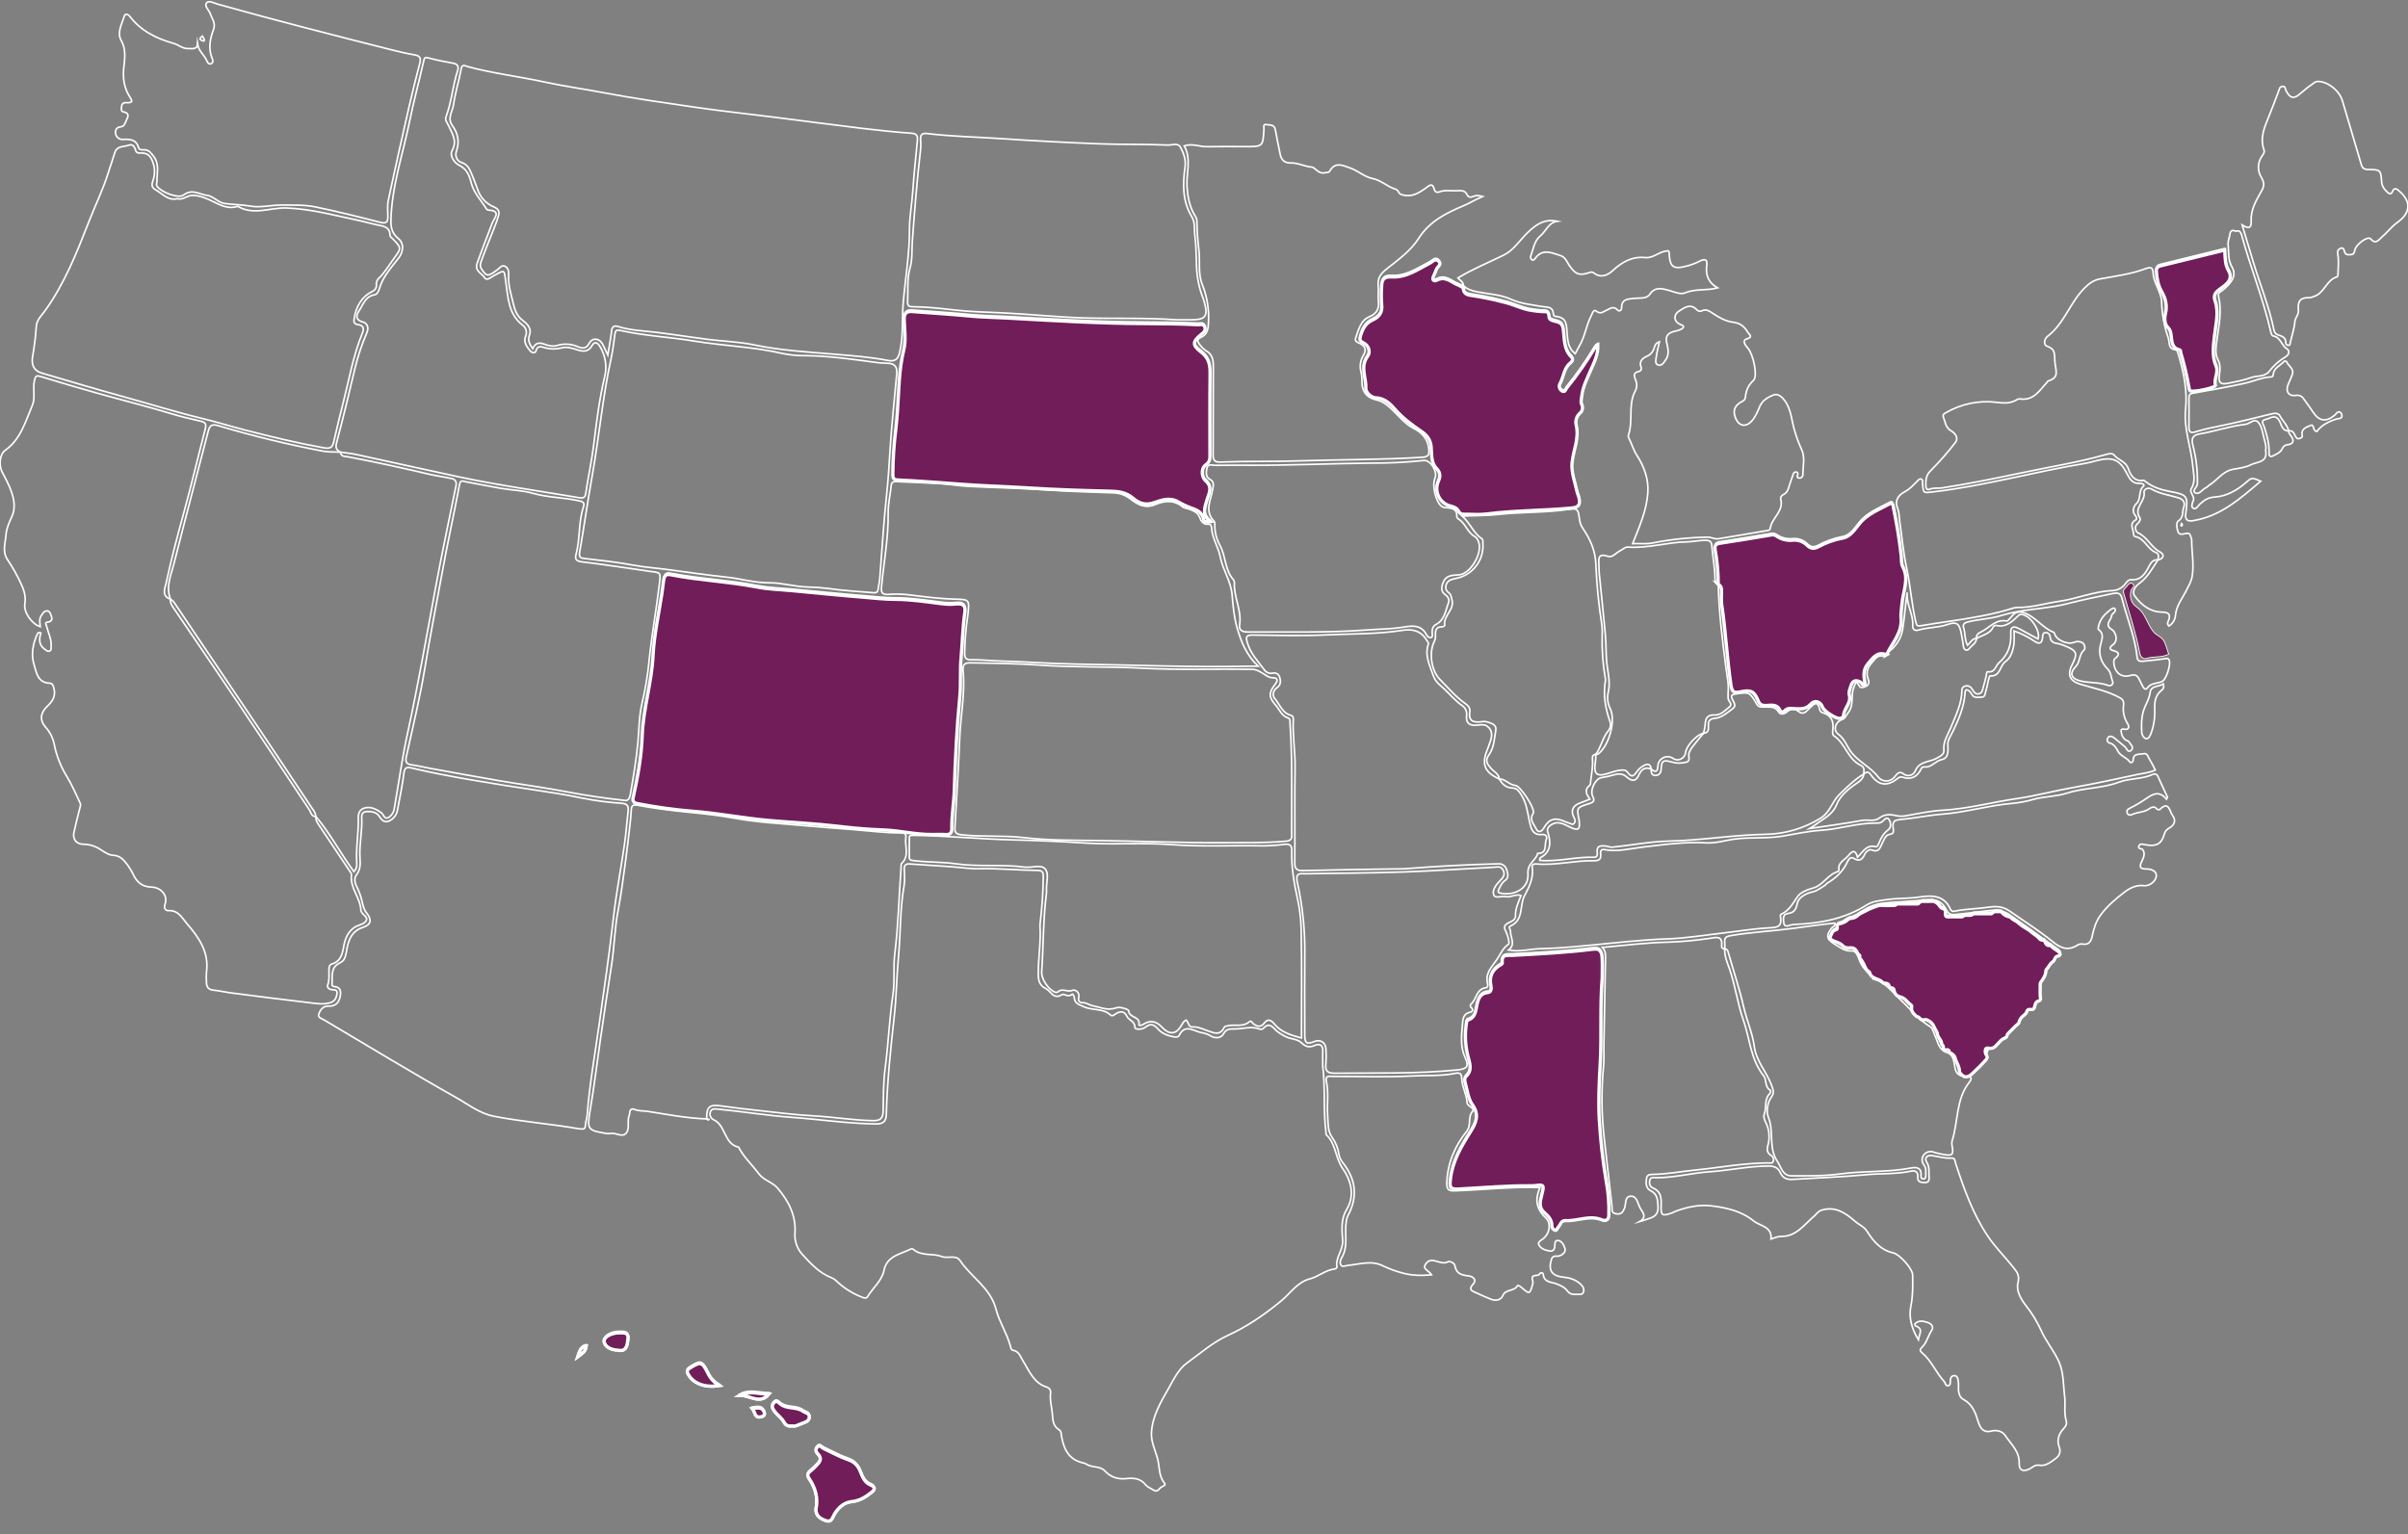 <?xml version="1.0" encoding="utf-8"?>
<!-- Generator: Adobe Illustrator 21.0.0, SVG Export Plug-In . SVG Version: 6.00 Build 0)  -->
<svg version="1.1" id="Layer_1" xmlns="http://www.w3.org/2000/svg" xmlns:xlink="http://www.w3.org/1999/xlink" x="0px" y="0px"
	 viewBox="0 0 1473.317 938.991" enable-background="new 0 0 1473.317 938.991" xml:space="preserve">
<rect x="0" y="0" width="1473.317" height="938.991" fill="#808080" stroke="none"/>
<title>map-stage-2</title>
<g>
	<path fill="none" stroke="#FFFFFF" stroke-miterlimit="10" d="M768.632,629.202
		c0.571,0.118,1.133,0.279,1.68,0.48c0.73,0.26,2.05,0.34,2.42-0.08
		c4.37-5.03,6.49,0.15,9.24,2.02c2.45,1.67,4.85,3.25,7.85,3.91
		c2.38,0.52,4.82,1.04,6.75,2.89c2.18,2.08,4.57,2.84,7.7,1.43
		c2.88-1.3,5.19-0.55,5.05,3.4c-0.11,3-0.03,6-0.03,9
		c1.71,13.52,0.21,27.19,2,40.71c0.07,0.49-0.14,1.22,0.12,1.46
		c6.03,5.49,5.48,14.08,10.03,20.58c5.13,7.33,7.77,16.55,2.42,25.38
		c-3.71,6.13-2.69,12.66-2.37,18.97c0.29,5.9-4.65,10.36-3.46,16.25
		c0.04,0.24-0.93,0.94-1.48,1.01c-5.61,0.63-9.85,4.69-15.15,6.06
		c-7.71,2-11.9,8.85-17.52,13.48c-10.21,8.42-20.86,15.74-32.85,21.22
		c-9.26,4.24-16.87,11.1-25.01,16.94c-5,3.59-8.06,10.19-11.3,15.84
		c-4.75,8.29-9.64,16.71-10.21,26.59c-0.31,5.36,2.1,10.32,3.58,15.34
		c1.53,5.17,0.62,11.03,4.41,15.59c0.89,1.06-0.46,1.77-1.35,2.08
		c-1.84,0.63-2.6,4.01-5.41,2.15c-1.66-1.09-3.75-1.84-4.91-3.32
		c-3.11-3.99-7.49-4.13-11.61-3.7c-5.4,0.56-9.6-0.83-13.25-4.72
		c-3.05-3.26-8.01-1.74-11.44-4.24c-0.729-0.399-1.526-0.66-2.35-0.77
		c-8.55-2.11-11.39-8.65-12.73-16.37c-0.23-1.29-0.04-2.84-1.3-3.63
		c-4.01-2.51-3.93-5.98-4.33-10.37c-0.39-4.18-1.65-8.29-0.98-12.68
		c0.028-1.402-0.841-2.665-2.16-3.14c-8.15-2.38-10.78-9.79-14.7-15.99
		c-1.65-2.61-2.36-5.93-6.16-6.62c-1.25-0.23-1.38-1.7-1.7-2.84
		c-2.12-7.69-6.73-14.56-8.67-22.12c-3.38-13.2-15.12-19.61-22-29.86
		c-2.62-3.9-7.52-1.07-11.25-2.54c-5.57-2.19-12.36,0.03-17.45-4.45
		c-0.395-0.289-0.906-0.367-1.37-0.21c-6.33,3.31-14.61,4.03-16.51,13.1
		c-1.34,6.42-6.64,10.56-9.91,15.89c-0.92,1.5-2.07,1.12-3.44,0.58
		c-5.234-2.01-10.074-4.925-14.3-8.61c-1.38-1.21-2.59-2.61-4.31-3.26
		c-7.61-2.89-12.9-8.74-18.15-14.49c-3.135-3.531-4.708-8.181-4.36-12.89
		c0.69-10.91-3.96-19.69-10.6-27.51c-3.13-3.68-8.56-4.78-11.65-8.97
		c-3.82-5.18-8.66-9.58-11.8-15.29c-0.16-0.29-0.27-0.8-0.48-0.85
		c-9.03-1.96-7.66-13.44-15.34-16.81c-1.903-0.95-2.677-3.262-1.727-5.166
		c0.002-0.005,0.005-0.009,0.007-0.014c0.95-1.82,2.9-1.42,4.51-1.26
		c15.11,1.46,30.1,3.93,45.26,5.03c17.15,1.24,34.18,3.82,51.42,4.03
		c4.74,0.06,6.19-1.87,6.3-5.99c0.54-20.18,2.66-40.23,4.88-60.28
		c1.3-11.68,1.4-23.52,2.49-35.16c1.39-14.81,0.88-29.76,3.5-44.47
		c0.58-3.23,0.2-6.65,0.1-9.98c-0.07-2.32,0.79-3.41,3.18-3.25
		c8.42,0.58,16.84,1.09,25.26,1.67c5.77,0.41,11.55,1.37,17.31,1.24
		c11.98-0.27,23.9,0.96,35.85,1.05c2.61,0.03,3.47,0.95,3.46,3.52
		c-0.111,9.601-0.749,19.189-1.91,28.72c-0.076,0.493-0.113,0.991-0.11,1.49
		c0.66,9.65-0.97,19.22-1.05,28.85c-0.03,4.11,0.28,7.65,4.71,9.81
		c3.17,1.55,4.56,7.02,9.92,3.55c0.99-0.65,3.93,2.05,6.12-0.19
		c0.25-0.26,1.19,0.94,1.25,1.84c0.24,3.89,2.67,4.41,6.01,5.9
		c3.48,1.56,7.41,1.41,10.99,2.31c1.94,0.431,3.735,1.358,5.21,2.69
		c0.98,0.9,1.85,0.17,2.96-0.57c2.55-1.72,5.32-2.31,7.05,1.35
		c1.18,2.52,4.88,2.9,4.94,6.86c0.02,1.4,4.31,1.49,6.53-0.27
		c3.07-2.44,5.1-1.58,7.65,1.29c2.58,2.92,6.51,4.28,10.48,4.83
		c0.73,0.1,2-0.22,2.24-0.72c2.01-4.3,4.57-4.71,7.24-4.07
		c2.4,0.57,4.9,1.99,7.2,2.2c1.907,0.374,3.73,1.092,5.38,2.12
		c2.41,1.27,5.85,1.45,7.52-1.58c1.51-2.77,3.62-3,6.23-2.9
		C759.462,629.872,764.032,628.222,768.632,629.202z"/>
	<path fill="none" stroke="#FFFFFF" stroke-miterlimit="10" d="M193.282,499.732
		c-0.24,2.14,0.86,3.79,1.98,5.45c6.18,9.2,12.343,18.407,18.49,27.62
		c0.55,0.82,1.38,1.83,1.28,2.65c-1,7.98,5.43,13.94,5.75,21.45
		c0.13,2.98,5.28,4.02,2.92,7.06c-1.44,1.86-4.74,2.17-6.9,3.63
		c-3.9,2.64-5.64,6.81-6.43,11.24c-0.86,4.89-1.75,9.47-7.4,11.17
		c-1.73,0.52-1.63,2.27-1.69,3.8c-0.11,2.97,0.37,5.95-0.75,8.89
		c-0.55,1.45,0.46,2.55,1.97,2.9c1.64,0.37,4.16-0.36,3.67,2.65
		c-0.43,2.67-1.4,4.76-4.69,5.57c-4.35,1.07-8.53,0.25-12.71-0.24
		c-15.73-1.81-31.43-3.87-47.13-5.89c-3.75-0.48-7.46-1.36-11.22-1.74
		c-3.29-0.34-4.09-2.32-4.12-5.09c-0.13-1.998-0.12-4.003,0.03-6
		c1.64-12.07-4.5-20.97-11.82-29.42c-3.16-3.65-5.34-8.52-11.56-8.13
		c-1.18,0.08-2.96-0.99-1.96-3.98c1.83-5.43-2.48-10.29-8.48-10.46
		c-4.92-0.14-8.24-2.43-10.47-6.68c-1.131-2.397-2.473-4.69-4.01-6.85
		c-2.21-2.82-4.3-5.72-8.69-5.89c-2.68-0.1-5.2-1.82-7.62-3.39
		c-3.172-2.17-6.917-3.35-10.76-3.39c-4.3,0.03-6.66-3.18-5.7-7.39
		c1.1-4.83,2.26-9.64,3.52-14.43c0.3-1.15,0.78-2.3,0.26-3.38
		c-2.63-5.46-4.96-11.1-8.13-16.23c-3.803-6.163-6.449-12.967-7.81-20.08
		c-0.821-3.753-2.606-7.228-5.18-10.08c-3.82-4.34-3.22-8.88,1.08-12.9
		c2.61-2.44,4.89-5.54,4.25-9.64c-0.29-1.83-0.88-4.39-2.65-4.41
		c-7.74-0.11-8.36-6.95-9.79-11.44c-1.92-6.08-0.7-12.82,2.13-18.88
		c0.29-0.62,0.95-0.87,2.05-0.47c-1.04,3.68-1.42,7.39,2.4,10.01
		c0.96,0.66,1.76,1.7,3.06,1.02c1.09-0.56,0.76-1.71,0.84-2.66
		c0.36-4.46-1.79-8.35-2.79-12.5c-0.23-0.98-1.46-2.23,0.77-2.49
		c2.08-0.25,2.95-1.48,2.19-3.46c-0.52-1.31-0.76-3.18-2.55-3.35
		c-1.93-0.18-2.73,1.52-3.67,2.91c-1.41,2.1-0.83,4.41-0.61,6.75
		c-5.53-1.9-10.28-9.16-9.42-14.11c0.74-4.31-0.51-8.35-2.26-12.06
		c-2.348-5.127-5.11-10.053-8.26-14.73c-3.48-5.08-1.39-10.23-1.02-15.31
		c0.27-3.88,1.88-7.47,3.57-11.14c2.84-6.17,0.99-12.68-1.63-18.74
		c-1.26-2.89-2.74-5.69-4.23-8.47c-2.18-4.06-1.77-10.81,1.87-13.44
		c9.58-6.89,12.36-17.77,16.6-27.64c1.96-4.56,0.01-10.15,1.28-15.27
		c0.71-2.88,1.42-2.94,3.92-2.17c11.36,3.5,22.76,6.857,34.2,10.07
		c15.24,4.28,30.62,8.11,45.77,12.7c5.87,1.78,11.77,3.15,17.71,4.51
		c2.65,0.6,3.71,1.49,2.85,4.81c-4.56,17.58-8.71,35.27-13.55,52.79
		c-3.77,13.66-7.35,27.4-10.33,41.25c-0.66,3.07-3.19,8.07,2.58,10.11
		c0.01,0,0.02,0.01,0.03,0.01"/>
	<path fill="none" stroke="#FFFFFF" stroke-miterlimit="10" d="M371.862,217.362
		c-1.46-3.15-2.24-5.08-3.24-6.9c-1.97-3.6-6.29-3.97-8.13-0.34
		c-1.89,3.7-4.65,3.05-7.11,1.99c-3.991-1.716-8.464-1.947-12.61-0.65
		c-2.75,0.79-5.36,0.02-7.78-0.86c-3.22-1.17-5.5-0.8-7.07,2.8
		c-1.82-2.83-3.24-5.04-1.94-8.42c1.41-3.66-1.14-6.6-3.73-8.52
		c-3.49-2.58-5.06-5.9-5.98-9.85c-1.43-6.11-3.52-12.08-3.05-18.53
		c0.13-1.91-0.28-4.2-2.23-5.13c-2.03-0.96-3.23,1.06-4.66,2.13
		c-5.9,4.38-6.55,4.24-9.69-0.44c-1.4-2.08-0.49-3.93,0.1-5.6
		c2.29-6.38,4.93-12.64,7.4-18.96c1.075-2.588,2.02-5.228,2.83-7.91
		c0.78-2.86,0.17-4.33-3.3-5.76c-4.403-1.963-7.79-5.669-9.35-10.23
		c-1.29-3.57-2.63-7.12-4.12-10.61c-1.16-2.75-2.51-5.07-5.9-6.16
		c-2.78-0.9-4.07-3.96-3.01-6.99c2.01-5.7,0.89-10.89-2.48-15.53
		c-3.36-4.61,0.12-8.68,0.68-12.84c1-7.33,3.34-14.47,4.65-21.77
		c0.6-3.35,2.33-1.97,3.84-1.56c15.63,4.23,31.72,6.12,47.52,9.54
		c12.02,2.6,24.35,4.3,36.48,6.6c18.16,3.45,36.44,6,54.69,8.69
		c16.32,2.4,32.73,4.12,49.09,6.19c18,2.27,35.98,4.68,53.98,6.86
		c10,1.2,20.02,2.22,30.06,2.96c3.43,0.25,3.73,1.95,3.49,4.52
		c-0.94,10.19-2.1,20.37-2.77,30.58
		c-0.51,7.92-2.07,15.82-2.05,23.69c0.04,15.12-2.57,30.02-3.83,44.96
		c-0.86,10.12,0.21,20.48-2.23,30.54c-1.09,4.49-3.25,5.5-7.34,4.71
		c-10.88-2.09-21.92-2.89-32.93-3.81
		c-16.27-1.36-32.56-2.28-48.64-5.66c-9.33-1.97-19.01-2.19-28.51-3.4
		c-10.46-1.33-20.89-3.01-31.36-4.29
		c-7.86-0.96-15.81-1.13-23.45-3.58c-1.59-0.5-3.61-0.54-3.93,2.35
		C373.752,206.752,372.842,211.282,371.862,217.362z"/>
	<path fill="none" stroke="#FFFFFF" stroke-miterlimit="10" d="M432.262,684.762
		c-12.08-0.4-23.93-2.72-35.82-4.59c-2.75-0.43-5.61-0.09-8.32-1.24
		c-1.68-0.72-2.76,0.28-2.86,2.27c-0.05,1.13-0.62,2.23-0.77,3.37
		c-0.42,3.24,0.76,7.31-1.94,9.44c-2.44,1.93-5.94-1.02-9.09-0.33
		c-0.991,0.156-2.002,0.122-2.98-0.1c-11.45-1.98-11.4-2.37-9.09-16.03
		c2.3-13.64,3.92-27.4,5.92-41.1c2.22-15.17,4.42-30.33,6.81-45.47
		c1.78-11.26,1.91-22.68,4.08-33.91c1.85-9.54,3.03-19.21,4.37-28.85
		c1.02-7.35,1.85-14.72,2.71-22.09c0.42-3.61,0.83-7.22,0.99-10.85
		c0.12-2.86,2.05-2.82,3.82-2.49c10.07,1.88,20.2,3.18,30.4,4.18
		c9.83,0.96,19.69,2.08,29.41,3.84c14.49,2.63,29.18,3.24,43.78,4.61
		c9.53,0.9,19.12,1.52,28.68,2.3c9.73,0.8,19.42,2.07,29.21,2
		c1.85-0.01,2.98,0.79,2.67,2.66c-0.87,5.31,2.46,11.29-2.56,16
		c-0.54,0.51-0.3,1.9-0.38,2.89c-1.31,17.47-1.65,35-3.84,52.42
		c-1.03,8.19,0.14,16.55-1.1,24.84c-2.24,15.01-2.8,30.21-4.8,45.28
		c-1.12,8.51-1.05,17.2-1.2,25.82c-0.07,4.26-1.2,6.26-6.01,6.2
		c-12.27-0.16-24.36-2.29-36.56-2.92c-11.09-0.57-22.04-2.06-33.05-3.22
		c-7.86-0.83-15.73-1.73-23.56-2.88c-7.03-1.04-8.98,0.54-8.8,7.81"/>
	<path fill="none" stroke="#FFFFFF" stroke-miterlimit="10" d="M354.202,690.812
		c-17.21-3.04-34.67-4.26-51.87-7.64c-8.98-1.76-15.58-7.14-22.86-11.24
		c-27.42-15.44-54.31-31.81-81.38-47.85
		c-1.46-0.86-3.91-1.3-2.95-3.76c0.98-2.54,2.67-4.72,5.85-4.58
		c4.29,0.2,6.42-2.1,7.16-6.01c0.53-2.85,0.35-5.56-3.34-5.91
		c-2.11-0.21-1.65-1.25-1.61-2.65c0.15-4.66-0.76-9.43,5-12.02
		c3.32-1.49,3.44-5.4,4.07-8.62c1.16-5.93,3.27-10.86,9.81-12.99
		c5.05-1.64,5.56-4.74,2.15-8.92c-1.62-2-2.14-4.51-2.68-6.85
		c-0.745-3.229-1.873-6.358-3.36-9.32c-1.21-2.38-1.64-5.01-0.04-7.11
		c2.35-3.1,2.36-6.49,2.12-9.95c-0.6-8.34,1.47-16.55,1.03-24.86
		c-0.11-2.09,0.54-3.7,2.9-3.85c2.97-0.18,6.19,0.33,7.76,2.78
		c1.57,2.44,3.16,4.11,5.85,3.09c2.94-1.229,5.009-3.923,5.44-7.08
		c1.42-7.44,2.94-14.88,3.88-22.38c0.43-3.48,1.95-3.74,4.6-3.1
		c12.03,2.9,24.23,5.16,36.38,7.25c13.63,2.35,27.31,4.527,41.04,6.53
		c9.13,1.34,18.24,2.81,27.29,4.71c7.77,1.55,15.634,2.582,23.54,3.09
		c3.58,0.26,4.72,1.34,4.33,4.7c-0.79,6.89-1.27,13.83-2.26,20.69
		c-2.13,14.68-4.97,29.28-6.65,44.01
		c-2.51,22.13-5.71,44.15-8.84,66.2
		c-2.63,18.45-5.89,36.83-7.32,55.45c-0.12,1.63-0.73,3.22-0.91,4.85
		C357.922,691.132,357.982,691.142,354.202,690.812z"/>
	<path fill="none" stroke="#FFFFFF" stroke-miterlimit="10" d="M104.282,366.702l0.03,0.03
		c0-0.01-0.01-0.01-0.01-0.02c-3.03-7.78,0.44-15,2.26-22.23
		c6.76-26.83,13.87-53.58,20.78-80.37c0.87-3.39,1.88-4.86,6.06-3.64
		c21.229,6.339,42.771,11.576,64.54,15.69c3.49,0.64,6.9,0.32,10.34,0.57
		h0.04"/>
	<path fill="none" stroke="#FFFFFF" stroke-miterlimit="10" d="M208.282,276.712v0.02
		c0.28,2.87,2.93,2.52,4.54,2.83c16.53,3.11,32.94,6.74,49.32,10.56
		c4.64,1.08,9.39,1.71,14.05,2.72c2.44,0.53,3.35,1.88,2.75,4.74
		c-4.28,20.65-8.56,41.3-12.44,62.02
		c-5.52,29.47-10.54,59.03-16.97,88.33c-3.39,15.42-5.55,31.11-8.25,46.68
		c-0.276,2.331-1.582,4.415-3.56,5.68c-2.6,1.44-2.92-1.83-4.37-2.87
		c-2.61-1.86-5.56-3.54-8.83-3.2c-3.54,0.36-5.41,2.43-5.3,6.44
		c0.26,9.28-1.6,18.51-0.92,27.82c0.155,1.835-0.478,3.649-1.74,4.99
		c-8.13-11.15-14.47-23.32-23.25-33.74"/>
	<path fill="none" stroke="#FFFFFF" stroke-miterlimit="10" d="M570.302,509.722
		c-10.12,0.1-20-2.49-30.06-2.8c-9.28-0.29-18.5-1.17-27.7-2.25
		c-14.11-1.65-28.31-2.33-42.45-3.57
		c-15.32-1.33-30.39-4.35-45.71-5.57
		c-11.514-0.909-22.966-2.479-34.3-4.7c-2.55-0.5-3.13-1.62-2.68-3.65
		c2.75-12.42,5.09-25.01,5.53-37.64c0.57-16.63,5.8-32.46,6.62-49.05
		c0.63-12.78,3.49-25.46,5.43-38.17c0.43-2.77,0.68-5.57,1.1-8.34
		c0.46-3.09,1.88-3.67,4.28-3.2c17.49,3.44,35.36,4.11,52.88,7.52
		c7.03,1.37,14.43,1.57,21.66,2.23c14.3,1.31,28.6,2.83,42.92,3.95
		c6.58,0.52,13.17,1.36,19.84,1.35c9.57,0,19.07,1.49,28.58,2.68
		c2.975,0.391,5.985,0.438,8.97,0.14c4.37-0.48,5.68,1.37,5.09,5.38
		c-1.34,9.02-1.42,18.15-2.26,27.19c-0.76,8.16-0.03,16.29-0.81,24.37
		c-1.86,18.97-2.76,37.96-3.36,57.02c-0.24,7.63-1.64,15.42-1.51,23.2
		c0.05,3.12-1.06,4.17-4.06,3.95
		C575.642,509.562,572.972,509.722,570.302,509.722z"/>
	<path fill="none" stroke="#FFFFFF" stroke-miterlimit="10" d="M548.522,230.342
		c-1.38,15.29-3.11,30.57-4.01,45.89
		c-0.53,8.92-1.11,17.79-2.07,26.69
		c-1.83,17.08-2.8,34.24-4.18,51.37c-0.18,2.13-0.75,4.22-0.99,6.35
		c-0.3,2.57-2.24,2.16-3.77,2.04c-9.05-0.75-18.14-1.28-27.11-2.58
		c-4.255-0.512-8.535-0.799-12.82-0.86c-7.83-0.29-15.32-2.65-23.15-2.58
		c-8.79,0.08-17.27-2.57-25.97-3.47c-11.64-1.2-23.23-2.92-34.82-4.48
		c-7.51-1.02-15.07-1.51-22.56-2.9c-9.71-1.8-19.56-2.9-29.38-4
		c-2.91-0.33-3.54-1.03-3.02-3.99c2.69-15.58,4.92-31.24,7.69-46.81
		c4.28-24.01,6.38-48.36,11.66-72.22c1.02-4.62,1.46-9.44,2.18-14.17
		c0.37-2.42,0.88-2.92,3.45-2.35c14.82,3.31,30.04,3.98,45,6.45
		c18.04,2.99,36.43,3.49,54.33,7.65c4.706,0.947,9.501,1.379,14.3,1.29
		c13.75,0.16,27.32,2.11,40.9,3.91c2.599,0.433,5.226,0.67,7.86,0.71
		C548.402,222.152,549.232,225.302,548.522,230.342z"/>
	<path fill="none" stroke="#FFFFFF" stroke-miterlimit="10" d="M108.542,121.602
		c3.33,0.95,5.92-1.85,8.68-2c3.6-0.21,7.53,1.15,10.93,2.69
		c5.56,2.53,10.72,6.16,17.31,3.96c9.67,5.78,19.9,0.67,29.81,1.04
		c16.03,0.6,31.08,4.96,46.48,8.15c3.07,0.64,6.07,1.6,9.14,2.21
		c3.79,0.76,7.7,1.18,7.73,6.45c0.01,0.52,0.71,1.09,1.17,1.56
		c5.92,6,6,6.05,1.35,12.34c-3.13,4.24-5.72,8.88-9.61,12.55
		c-0.946,0.985-1.401,2.343-1.24,3.7c0.173,1.727-0.789,3.368-2.38,4.06
		c-6.78,3.37-9.91,9.09-11.16,16.3c-0.39,2.26-0.24,3.72,2.13,4.02
		c3.62,0.46,3.97,2.48,2.81,5.3c-5.6,13.65-8.04,28.16-11.68,42.35
		c-2.01,7.83-3.89,15.7-5.69,23.58c-0.8,3.48-1.56,5.02-6.19,4.19
		c-16.26-2.91-32.32-6.77-48.27-10.88
		c-8.69-2.24-17.33-4.97-26.07-7.07
		c-16.38-3.94-32.45-8.97-48.67-13.44
		c-16.52-4.56-32.95-9.43-49.38-14.28
		c-5.03-1.48-6.66-5.01-5.79-10.19c1.086-6.01,1.831-12.076,2.23-18.17
		c0.23-4.3,3.23-6.87,5.3-9.75c12.05-16.74,19.5-35.61,26.91-54.63
		c3.83-9.84,8.52-19.35,11.71-29.46c1.34-4.24,2.83-8.43,4.12-12.69
		c1.34-4.44,5.57-3.5,8.61-4.64c2.46-0.93,3.46,0.95,4.12,3.03
		c0.183,1.036,1.088,1.789,2.14,1.78c3.36-0.21,6.06,0.35,7.74,3.94
		c1.993,4.07,2.257,8.773,0.73,13.04c-1.04,2.89-0.57,4.24,1.71,5.54
		C99.452,118.572,102.802,123.002,108.542,121.602z"/>
	<path fill="none" stroke="#FFFFFF" stroke-miterlimit="10" d="M1142.432,594.672
		c0.213,0.198,0.408,0.416,0.58,0.65c1.54,2.16,2.71,3.06,3.51,3.36
		c0.88,0.34,1.32-0.05,1.34-0.32c-0-0.075-0.014-0.15-0.04-0.22
		c-0.018-0.062-0.041-0.122-0.07-0.18c-0.49-1.03-2.58-2.99-4.04-4.22"/>
	<path fill="none" stroke="#FFFFFF" stroke-miterlimit="10" d="M1055.312,580.732v-0.03
		c0.057-1.316,0.043-2.635-0.04-3.95c-0.3-2.93,0.84-3.66,3.84-4.18
		c12.67-2.17,25.52-2.75,38.25-4.45c8.4-1.12,16.87-2.41,25.31-3.18
		c0.54,1.9-1.16,1.99-1.81,2.81c-1.94,2.47-2.78,4.24-2.45,5.81
		c0.34,1.58,1.88,2.95,4.68,4.62c3.05,1.82,5.58,4,9.67,3.78
		c3.3-0.18,4,3.6,5.09,6.07c0.06,0.14,0.12,0.27,0.18,0.41
		c0.486,1.125,1.075,2.203,1.76,3.22c0.331,0.504,0.728,0.961,1.18,1.36
		c0.366,0.64,0.859,1.199,1.45,1.64"/>
	<path fill="none" stroke="#FFFFFF" stroke-miterlimit="10" d="M1150.012,598.882
		c-0.51-0.22-1.04-0.41-1.58-0.59c-0.197-0.073-0.401-0.124-0.61-0.15
		c-0.493-0.026-0.971,0.172-1.3,0.54c-0.16,0.14-0.31,0.29-0.45,0.45
		c7.73,1.83,11.86,8.29,17.02,13.01c2.79,2.55,5.33,5.36,7.99,8.05
		c2.899,3.11,6.194,5.827,9.8,8.08c1.68,1,2.26,3.96,3.24,6.07
		c1.81,3.92,2.15,8.46,7.78,10.07c2.89,0.82,3.76,5.41,4.17,8.61
		c0.56,4.27,2.92,5.69,6.62,5.65h0.1
		c2.95-0.02,4.27,0.92,2.17,3.57c-8.4,10.61-6.73,24.13-10.6,36.05
		c-0.231,1.149-0.196,2.336,0.1,3.47c0.84,4.86,0.01,5.73-4.92,4.84
		c-2.121-0.316-4.214-0.798-6.26-1.44c-2.232-0.952-4.825-0.249-6.27,1.7
		c-1.338,1.82-1.28,4.313,0.14,6.07c1.63,2.14,1.01,4.45,1.1,6.72
		c0.03,0.86-0.22,1.72-1.26,1.83c-1.39,0.14-1.75-0.91-1.63-1.93
		c0.53-4.81-2.56-5.44-5.99-4.77c-14.35,2.79-29,1.65-43.45,3.65
		c-9.81,1.35-19.87,1.18-29.81,1.18c-5.52,0-6.35-5.46-8.76-9.05
		c-0.496-0.742-0.934-1.521-1.31-2.33c-3.53-7.65-0.82-16.53-4.08-24.45
		c-0.632-1.809-0.834-3.74-0.59-5.64c0.23-2.546,1.139-4.984,2.63-7.06
		c1.71-2.3,0.84-4.56-0.33-7.55c-3.07-7.84-9.15-14.27-10.31-22.96
		c-1.11-8.37-4.66-16.13-6.53-24.36c-2.59-11.39-6.35-22.5-9.54-33.75
		c-0.132-0.997-0.975-1.746-1.98-1.76h-0.03"/>
	<path fill="none" stroke="#FFFFFF" stroke-miterlimit="10" d="M1178.612,623.062
		c-0.566-0.228-1.152-0.406-1.75-0.53c-3.41-0.667-6.205-3.103-7.33-6.39
		c-0.04-0.1-0.07-0.19-0.1-0.29c-0.2-0.63-0.18-1.56-0.6-1.86
		c-1.933-1.412-3.758-2.967-5.46-4.65c-1.49-1.44-2.96-2.92-4.48-4.33
		c-0.53-0.49-1.06-0.97-1.6-1.44c-0.5-0.42-1-0.84-1.52-1.24
		c-0.72-0.56-1.46-1.09-2.24-1.59c-1.093-0.712-2.248-1.324-3.45-1.83"/>
	<path fill="none" stroke="#FFFFFF" stroke-miterlimit="10" d="M1241.472,616.812
		c-0.39,0.24-0.77,0.47-1.14,0.72c-1.37,0.802-2.529,1.92-3.38,3.26
		c-3.87,6.96-9.77,12.07-15.6,17.12c-1.21,1.05-2.41,1.78-3.42,2.71
		c-1.291,1.151-2.137,2.719-2.39,4.43c-0.072,0.34-0.125,0.684-0.16,1.03
		c-0.072,0.612-0.237,1.209-0.49,1.77c-1.01,2.37-3.42,4.54-6.18,6.28
		c-1.464,0.918-2.999,1.717-4.59,2.39c-1.975,0.917-4.32,0.074-5.26-1.89
		c-0.153-0.269-0.277-0.554-0.37-0.85c-1.22-3.64-2.24-7.12-4.55-10.01
		c-0.409-0.526-0.857-1.021-1.34-1.48c-0.28-0.27-0.58-0.53-0.89-0.78
		c-0.84-0.68-1.744-1.276-2.7-1.78c-2.99-1.58-3.77-7.43-5.41-11.41
		c-0.637-1.788-1.81-3.335-3.36-4.43"/>
	<path fill="none" stroke="#FFFFFF" stroke-miterlimit="10" d="M1252.742,591.552
		c-0.35,0.53-0.68,1.07-0.99,1.63c-1.1,1.941-1.957,4.01-2.55,6.16
		c-0.555,2.014-0.88,4.083-0.97,6.17c-0.03,0.61-0.05,1.23-0.04,1.85
		c0.015,1.534-0.4,3.041-1.2,4.35c-0.509,0.859-1.131,1.646-1.85,2.34
		c-1.027,0.991-2.164,1.86-3.39,2.59c-0.09,0.05-0.18,0.11-0.27,0.16"/>
	<path fill="none" stroke="#FFFFFF" stroke-miterlimit="10" d="M1254.422,577.612
		c0.28,0.2,0.56,0.39,0.83,0.59c1.3,0.92,2.6,1.833,3.9,2.74
		c1.05,0.73,1.42,1.26,1.29,1.8c-0.215,0.546-0.587,1.016-1.07,1.35
		c-0.022,0.014-0.043,0.03-0.06,0.05c-0.83,0.73-1.62,1.47-2.37,2.23
		c-0.53,0.54-1.04,1.09-1.51,1.65"/>
	<path fill="none" stroke="#FFFFFF" stroke-miterlimit="10" d="M1242.282,568.932
		c2.55,1.83,5.097,3.653,7.64,5.47c0.4,0.29,0.79,0.57,1.19,0.85
		c1.1,0.79,2.2,1.57,3.3,2.36"/>
	<path fill="none" stroke="#FFFFFF" stroke-miterlimit="10" d="M1150.492,553.082
		c4.181-0.656,8.4-1.043,12.63-1.16c3.9-0.24,7.8-0.56,11.69-0.87
		c1.73-0.13,3.46-0.26,5.18-0.37c0.32-0.03,0.64-0.05,0.96-0.07
		c0.27-0.02,0.54-0.02,0.8-0.02c0.21,0,0.42,0.01,0.63,0.03
		c4.21,0.28,6.9,3.1,8.42,6.1c1.43,2.85,2.84,3.18,5.17,2.97
		c3.72-0.32,7.44-0.75,11.15-1.2c0.67-0.08,1.34-0.16,2.02-0.24
		c2.66-0.34,5.33-0.67,7.99-0.98c0.996-0.118,1.997-0.185,3-0.2
		c1.676-0.032,3.347,0.183,4.96,0.64c1.633,0.481,3.174,1.231,4.56,2.22
		c3.62,2.55,7.23,5.117,10.83,7.7c0.59,0.43,1.17,0.85,1.76,1.27"/>
	<path fill="none" stroke="#FFFFFF" stroke-miterlimit="10" d="M1130.812,561.672
		c0.495-0.225,1.003-0.422,1.52-0.59c0.13-0.05,0.27-0.1,0.41-0.14
		c1.229-0.366,2.423-0.837,3.57-1.41c1.062-0.531,2.076-1.154,3.03-1.86
		c0.13-0.09,0.25-0.18,0.38-0.27c2.649-1.844,5.625-3.164,8.77-3.89
		c0.66-0.17,1.32-0.31,1.99-0.43"/>
	<path fill="none" stroke="#FFFFFF" stroke-miterlimit="10" d="M1120.732,574.202
		c-0.87-1.03-0.12-2.43,0.66-3.58c0.6-0.88,1.23-1.75,1.89-2.59
		c0.28-0.35,0.56-0.7,0.85-1.04c0.961-1.139,2.026-2.187,3.18-3.13
		c1.062-0.87,2.232-1.599,3.48-2.17"/>
	<path fill="none" stroke="#FFFFFF" stroke-miterlimit="10" d="M1142.342,592.682
		c-0.66-3.29-2.67-5.88-4.38-8.63c-0.12-0.18-0.23-0.36-0.33-0.54
		c-0.36-0.59-0.7-1.19-1-1.8c-0.319-0.646-0.82-1.184-1.44-1.55
		c-0.555-0.318-1.193-0.461-1.83-0.41c-4.55,0.34-7.43-3.33-11.27-4.7
		c-0.517-0.154-0.983-0.444-1.35-0.84"/>
	<path fill="none" stroke="#FFFFFF" stroke-miterlimit="10" d="M381.862,489.802
		c-12.07-1.32-23.31-2.98-34.51-5.12c-14.08-2.69-28.31-4.57-42.45-6.98
		c-13.82-2.35-27.6-4.91-41.4-7.41c-3.89-0.7-7.74-1.69-11.65-2.21
		c-3.37-0.44-3.9-1.99-3.23-5.06c3.92-18.05,8.37-36.03,11.34-54.25
		c3.13-19.22,6.94-38.29,10.41-57.44
		c3.31-18.34,7.37-36.55,10.8-54.87c0.56-2.99,2.1-1.93,3.39-1.7
		c7.31,1.3,14.58,2.85,21.9,4.1c6.49,1.1,13.23,1.24,19.52,3.02
		c9.54,2.71,19.45,2.52,29.01,4.78c2.43,0.57,2.57,1.8,1.99,3.55
		c-3.15,9.51-1.96,19.7-4.59,29.31c-0.72,2.64,0.27,3.94,3.55,4.32
		c13.26,1.57,26.46,3.63,39.68,5.51c0.65,0.09,1.29,0.27,1.95,0.34
		c7.01,0.69,6.69,0.65,5.82,8.04c-1.82,15.56-4.68,30.98-6.24,46.6
		c-0.824,8.702-2.254,17.337-4.28,25.84c-1.89,7.79-1.83,16.05-2.57,24.12
		c-0.98,10.68-2.8,21.24-4.62,31.81
		C385.202,488.912,384.092,490.342,381.862,489.802z"/>
	<path fill="none" stroke="#FFFFFF" stroke-miterlimit="10" d="M724.562,89.262
		c5.12-1.64,9.43,0.6,13.9,0.5c7.82-0.16,15.66-0.04,23.49-0.04
		c10.79,0,10.76,0,11.38-10.55c0.07-1.12-0.68-3.36,1.39-2.94
		c1.97,0.41,4.95-0.3,5.56,3.08c0.9,5.03,2,10.02,2.97,15.04
		c0.7,3.62,2.77,5.47,6.55,5.38c4.41-0.11,8.38,2.16,12.84,2.54
		c2.05,0.18,4.02,4.39,7.78,3.48c1.1-0.27,2.53,0.1,3.17-1.05
		c3.38-6.08,8.39-3.3,12.56-1.87c4.67,1.61,8.72,5.44,13.43,6.38
		c5.51,1.09,9.26,5.08,14.03,6.47c2.37,0.69,1.7,2.72,3.87,3.39
		c6.08,1.89,10.24-0.74,14.62-3.8c2.16-1.51,4.37-4.07,5.54,0.92
		c0.322,1.099,1.473,1.729,2.572,1.407c0.106-0.031,0.208-0.07,0.308-0.117
		c3.56-1.41,7.25-0.54,10.87-0.74c2.49-0.14,5.02-0.41,6.35,2.62
		c0.61,1.38,2.02,1.54,3.45,0.91c1.69-0.74,3.43-0.78,5.94-0.03
		c-4.47,1.88-7.97,4.12-11.93,5.78c-10.55,4.41-20.58,9.48-27.19,19.85
		c-4.89,7.68-12.56,13.11-19.68,18.78c-3.3,2.62-5.57,5.37-5.1,9.93
		c0.34,3.3-0.27,6.7,0.15,9.98c0.56,4.49-1.4,7.53-5.13,9.06
		c-6.04,2.47-6.86,8.09-8.77,13.09c-0.81,2.11,0.83,2.67,2.47,3.44
		c3.19,1.5,4.31,3.84,2.26,7.23c-1.957,3.142-2.47,6.973-1.41,10.52
		c0.407,1.945,0.568,3.934,0.48,5.92c0.06,5.99,3.14,9.7,8.96,10.94
		c4.57,0.97,7.95,4.35,10.92,7.32c3.75,3.75,7.03,7.69,11.92,10.17
		c5.06,2.55,8.59,6.53,9.13,12.61c0.28,3.06,0.06,4.72-3.92,4.97
		c-24.72,1.56-49.48,1.37-74.2,2.18
		c-16.46,0.55-32.91,0.14-49.35,0.76c-3.52,0.14-4.54-1.02-4.51-4.51
		c0.15-17.99,0-35.99,0.12-53.99c0.03-4.09-0.53-7.47-4.52-9.67
		c-1.529-1.026-2.846-2.337-3.88-3.86c-1.23-1.55-1.91-3.1,0.75-4.25
		c4.16-1.8,4.58-5.36,4.71-9.49c0.393-7.805-0.903-15.602-3.8-22.86
		c-2.71-6.59-1.28-13.77-2.04-20.65c-0.745-6.083-1.169-12.202-1.27-18.33
		c-0.076-1.153-0.482-2.261-1.17-3.19c-3.39-5.5-4.48-11.62-4.87-17.98
		C725.752,105.692,729.082,97.212,724.562,89.262z"/>
	<path fill="none" stroke="#FFFFFF" stroke-miterlimit="10" d="M208.282,276.702
		c-2.3-1.26-3.21-2.51-2.35-5.72c4.06-15.15,7.64-30.43,11.28-45.68
		c1.82-7.506,4.279-14.843,7.35-21.93c1.38-3.22-0.39-5.75-2.19-6.21
		c-6.94-1.75-3.03-6.25-1.75-8.45c1.92-3.32,3.57-7.62,8.58-8.29
		c1.52-0.21,2.48-2.22,2.92-3.77c2.17-7.5,7.46-13.04,11.97-19
		c2.79-3.7,3.19-8.79-0.39-11.69c-3.51-2.84-4.63-6.28-4.53-10.77
		c0.44-20.9,7.26-40.56,11.39-60.74
		c2.54-12.44,5.86-24.72,8.67-37.11c0.42-1.86,0.61-2.48,2.76-1.92
		c4.94,1.31,9.96,2.36,15,3.21c2.88,0.48,3.85,1.97,3.03,4.48
		c-3.04,9.27-3.67,19.14-7.1,28.29c-0.82,2.18,0.58,3.45,1.29,5.02
		c2.25,5.03,5.83,9.46,2.4,15.8c-1.71,3.14,1.53,7.53,4.11,8.77
		c5.02,2.4,6.49,6.63,7.59,10.95c1.63,6.35,6.18,10.73,9.37,16.01
		c0.307,0.389,0.765,0.629,1.26,0.66c8.23,0.25,3.15,5.41,2.3,7.71
		c-3.04,8.21-6.31,16.33-9.25,24.59c-1.8,5.05,2.8,6.29,4.52,9.03
		c1.38,2.18,3.94-0.3,5.69-1.26c7.08-3.85,6.16-3.8,7.33,4.26
		c1.33,9.18,1.48,19.19,10.04,25.89c2.289,1.55,3.122,4.527,1.97,7.04
		c-1.39,3.4,0.8,6.42,2.98,9.02c0.99,1.18,3.05,1.29,3.35,0.02
		c0.99-4.15,4.01-2.41,5.92-1.99c3.201,0.825,6.559,0.825,9.76,0
		c3.08-0.86,6.22,0.04,9.27,1.04c3.59,1.19,6.98,1.82,9.42-2.48
		c1.4-2.47,3.17-2.21,4.78,0.51c3.545,5.698,4.566,12.611,2.82,19.09
		c-3.24,13.62-4.91,27.57-6.63,41.48c-1.21,9.81-3.39,19.49-4.8,29.27
		c-0.43,2.98-1.89,3.11-4.05,2.74c-24.84-4.16-49.8-7.67-74.44-12.92
		c-20.64-4.4-41.23-9.04-61.86-13.5
		C214.852,277.462,211.542,277.182,208.282,276.702z"/>
	<path fill="none" stroke="#FFFFFF" stroke-miterlimit="10" d="M749.392,515.742
		c-25.46,0.17-50.89-0.99-76.34-1.32
		c-15.55-0.19-31.22-0.02-46.7-1.82
		c-12.73-1.47-25.52-0.31-38.24-1.74c-3.65-0.4-3.98-1.91-3.83-4.71
		c1.02-18.18,2.21-36.35,2.92-54.53c0.53-13.74,3.43-27.35,2.06-41.17
		c-0.36-3.71,0.91-4.89,4.7-4.81c14.12,0.29,28.31,0.38,42.33,1.4
		c20.92,1.53,41.85,0.76,62.72,1.89c22.3,1.21,44.58,0.34,66.86,0.67
		c3.15,0.05,5.28,1.63,7.56,3c1.72,1.05,3.13,2.18,5.33,2.19
		c3.22,0.02,3.1,1.78,1.5,3.86c-4.11,5.3-4.08,8.03,0.18,12.84
		c2.44,2.77,3.65,6.66,7.76,7.95c1.4,0.43,1.01,2.27,1.1,3.59
		c1.34,18.93,0.96,37.89,0.99,56.85c0.01,3.66-0.11,7.33,0.04,10.99
		c0.11,2.67-0.66,3.67-3.58,3.94
		C774.312,515.942,761.852,515.662,749.392,515.742z"/>
	<path fill="none" stroke="#FFFFFF" stroke-miterlimit="10" d="M740.662,318.312
		c-2.85,0.5-3.99-0.22-4.2-1.37c-0.84-4.79-4.59-5.99-8.39-7.35
		c-2.629-0.981-5.163-2.199-7.57-3.64c-4.53-2.6-9.83-0.97-13.88,0.52
		c-5.62,2.08-9.67,0.65-13.43-2.58c-4.25-3.65-8.88-4.18-14.18-4.29
		c-16.74-0.35-33.49-0.92-50.2-1.99
		c-12.9-0.83-25.82-1.17-38.69-2.1
		c-13.69-0.99-27.36-2.12-41.08-2.77c-2.26-0.1-2.74-1.22-2.76-3.17
		c0.053-9.268,0.658-18.524,1.81-27.72c0.45-3.94,0.78-7.91,1.06-11.85
		c0.89-12.35,0.81-24.71,3.84-36.93c1.44-5.82,0.44-12.27,0.25-18.43
		c-0.11-3.66,1.18-5.23,4.91-4.94c11.86,0.91,23.73,1.63,35.58,2.77
		c7.39,0.71,14.89,0.77,22.33,1.18c28.16,1.58,56.3,3.33,84.54,3.4
		c10.74,0.03,21.57,0.18,32.35,0.7c1.49,0.07,3.51-0.85,4.22,1.48
		c0.66,2.15-0.73,3.22-2.23,4.45c-5.27,4.35-5.71,6.5-0.01,10.84
		c5.04,3.83,5.51,8.23,5.44,13.71c-0.21,16.49-0.07,32.99-0.08,49.48
		c-0.01,2.24-0.02,3.9-2.51,5.72c-3.32,2.43-2.44,7.89-0.12,9.86
		c4.51,3.85,1.94,7.82,1.01,11.04
		C737.202,309.362,734.972,313.862,740.662,318.312z"/>
	<path fill="none" stroke="#FFFFFF" stroke-miterlimit="10" d="M769.792,407.722
		c-2.98,0-4.58-0.03-6.19,0c-35.1,0.76-70.19-0.8-105.28-1.3
		c-15.7-0.22-31.43-1.52-47.18-1.92c-5.59-0.14-11.23-0.85-16.85-0.72
		c-3,0.06-4.09-0.86-4.06-3.97c0.098-7.772,0.742-15.528,1.93-23.21
		c0.05-0.32,0.07-0.66,0.11-0.99c0.94-8.68,0.74-8.73-7.96-8.94
		c-9.75-0.23-19.4-1.58-29.07-2.74c-3.981-0.41-7.99-0.46-11.98-0.15
		c-3.57,0.22-4.22-1.42-3.93-4.48c1.42-15.12,4.27-30.09,4.09-45.39
		c-0.07-5.56,1.3-11.12,1.85-16.7c0.2-1.99,1.15-2.56,2.91-2.49
		c9.11,0.41,18.22,0.68,27.32,1.24c5.76,0.36,11.47,1.42,17.23,1.71
		c16.05,0.81,32.15,1,48.17,2.19c13.39,1,26.8,1.17,40.2,1.74
		c3.776,0.07,7.429,1.361,10.41,3.68c4.53,3.41,8.93,6.27,15.59,3.4
		c4.96-2.14,11.13-2.97,16.32,1.4c1.29,1.09,3.45,1.09,5.1,1.83
		c2.21,0.98,4.36,1.82,5.42,4.6c0.79,2.09,2.08,4.68,5.39,4.29
		c1.49-0.17,1.87,0.96,1.96,2.28c0.4,6.4,4.21,11.86,5.36,17.88
		c1.54,8.02,6.52,14.6,7.21,23.21c0.53,6.62,1.23,13.78,3.1,20.25
		C759.332,392.562,762.462,400.752,769.792,407.722z"/>
	<path fill="none" stroke="#FFFFFF" stroke-miterlimit="10" d="M719.792,195.722
		c-18.59-1.32-37.22-0.61-55.81-1.12
		c-16.86-0.47-33.66-2.33-50.53-3.13c-9.72-0.46-19.5-0.62-29.21-1.73
		c-8.7-0.98-17.42-2-26.19-2.01c-2.28,0-2.87-1.2-2.75-3.16
		c0.43-6.9-0.5-13.77,1.54-20.75c1.49-5.08,0.97-10.82,1.37-16.26
		c1.37-18.44,2.8-36.87,4.96-55.25c0.262-2.318,0.288-4.657,0.08-6.98
		c-0.29-3.45,1.62-3.89,4.31-3.57c14.96,1.81,30.02,2.06,45.03,3.09
		c20,1.37,40,2.38,60.03,3.18c13.96,0.55,27.9,0.09,41.83,0.75
		c2.65,0.13,6.15-1.66,7.82,1.36c1.98,3.57,3.38,7.62,2.8,11.88
		c-1.47,10.65-1.71,21.06,4.18,30.75c2.12,3.49,1.33,7.77,1.85,11.64
		c0.79,5.87,0.72,11.9,0.96,17.83c0.128,6.621,1.372,13.173,3.68,19.38
		c0.432,1.077,0.809,2.175,1.13,3.29c2.37,8.67,0.76,10.81-8.09,10.81
		H719.792z"/>
	<path fill="none" stroke="#FFFFFF" stroke-miterlimit="10" d="M674.612,617.022
		c-2.19-0.49-4.33-1.22-6.52-1.64c-1.8-0.35-3.39-1.83-5.54-1.73
		c-2.11,0.11-3-1.23-2.54-3.23c0.8-3.42-2.47-4.97-3.83-4.35
		c-3.04,1.37-6.28-1.62-8.93,1.01c-0.557,0.294-1.216,0.327-1.8,0.09
		c-3.87-1.45-8.41-7.99-8.11-12.32c1.1-16.02,0.86-32.11,2.91-48.07
		c0.078-0.664,0.092-1.334,0.04-2c-0.27-4.45,1.82-10.03-0.87-13.06
		c-2.58-2.9-8.22-0.47-12.45-1.04c-14.01-1.89-28.22-0.04-42.2-2.05
		c-8.38-1.2-16.84-0.83-25.22-1.89c-1.51-0.2-3.18,0.03-3.2-2.16
		c-0.04-4-0.033-7.997,0.02-11.99c0.02-1.23,0.69-1.39,1.97-1.38
		c20.41,0.18,40.73,2.29,61.14,2.78c14.89,0.35,29.83,1.02,44.7,1.96
		c17.48,1.1,34.96-0.36,52.34,0.94c18.81,1.4,37.58,0.38,56.36,0.76
		c4.464-0.073,8.921-0.39,13.35-0.95c2.91-0.26,4.22,0.65,4.12,3.85
		c-0.3,9.96,1.33,19.63,3.5,29.4c1.375,6.285,2.136,12.688,2.27,19.12
		c0.45,21.8,0.17,43.63,0.17,66.2c-6.37-1.81-12.2-3.39-16.42-8.41
		c-1.89-2.25-3.91-4.13-6.68-0.37c-0.947,1.369-2.715,1.901-4.26,1.28
		c-0.832-0.307-1.592-0.784-2.23-1.4c-0.71-0.67-1.27-2.01-2.29-1.1
		c-3.92,3.51-8.79,1.47-13.11,2.48c-0.78,0.18-1.97,0.34-2.22,0.86
		c-2.49,5.33-6.18,3.64-10.2,2.2c-3.02-1.09-5.96-2.56-9.47-2.33
		c-0.17,0.009-0.341,0.002-0.51-0.02c-1.69-0.34-1.82-3.06-3.13-4.19
		c-1.48,0.59-2.04,1.77-2.71,2.94c-3.43,6.06-7.53,6.41-12.42,1.12
		c-3.22-3.49-7.19-4.07-10.93-1.55c-1.02,0.68-3.05,1.12-2.87,0.26
		c1.11-5.17-6.16-3.98-6.23-8.5c-0.01-0.73-5.3-2.6-7.34-1.82
		C680.484,617.704,677.461,617.809,674.612,617.022z"/>
	<path fill="none" stroke="#FFFFFF" stroke-miterlimit="10" d="M917.292,476.722
		c1.82,3.09,4.11,5.43,8.03,5.53c2.79,0.07,4.03,1.93,5.47,4.2
		c3.06,4.82,3.77,10.23,4.86,15.55c0.19,0.91,0.39,1.81,0.61,2.71
		c0.94,3.81,2.57,6.47,7.06,6.03c1.7-0.17,2.74,0.4,2.96,1.47
		c0.086,0.628-0.011,1.267-0.28,1.84c-1.23,3,0.93,8.25-5.14,8.23
		c-0.75,2.78-3.12,4.49-4.66,6.94c-1.058,1.64-1.533,3.587-1.35,5.53
		c0.66,8.5-7.35,13.4-16.25,11.99c-1.77-0.28-2.41-0.73-1.53-2.51
		c0.97-1.94,1.75-3.96,3.65-5.24c2.72-1.83,1.81-4.55,1.11-6.74
		c-0.614-2.323-2.83-3.852-5.22-3.6c-19.05,0.47-38.07,1.52-57.06,3.02
		c-0.5,0.04-1,0.03-1.5,0.04c-20.28,0.34-40.57,0.57-60.84,1.09
		c-4.04,0.1-5.03-1.19-5-5.07c0.18-19.33-0.15-38.66,0.18-57.98
		c0.17-9.67-1.55-19.21-1.11-28.86c0.05-1.29,0.21-2.67-1.6-3.17
		c-5.22-1.45-6.67-6.65-9.71-10.2c-1.77-2.04-0.94-5.04,1.31-6.62
		c2.47-1.75,2.37-4.03,1.77-6.2c-0.64-2.26-2.31-3.31-5.07-2.62
		c-1.507,0.125-2.984-0.473-3.98-1.61c-4.09-5.47-8.88-10.45-10.9-17.35
		c-1.15-3.94,0.05-4.48,3.55-4.46c14.83,0.13,29.69,0.62,44.48-0.1
		c15.69-0.76,31.48-0.35,47.07-2.82c6.21-0.98,11.37,0.4,14.74,6.15
		c0.41,0.68,1.21,1.58,1.03,2.1c-2.49,7.2,0.86,13.34,3.11,19.81
		c1.31,3.79,4.38,5.69,6.88,8.13c3.44,3.35,6.6,7,10.58,9.84
		c2.004,1.277,3.096,3.591,2.81,5.95c-0.64,4.83,1.75,6.56,6.48,6.08
		c2.02-0.21,4.28-0.74,6.23,0.73c3.38,2.57,2.83,6.2,1.74,9.3
		c-0.57,1.61-1.12,3.32-1.78,4.93c-3.68,8.94-1.73,13.92,7.27,17.96"
		/>
	<path fill="none" stroke="#FFFFFF" stroke-miterlimit="10" d="M120.862,26.922
		c0.61,4.43,4.39,6.86,5.75,10.48c0.31,0.82,1.27,2.27,2.68,1.53
		c1.24-0.66,1.07-1.9,0.57-3.08c-2.55-6.05-1.41-12,0.78-17.79
		c1.46-3.87-0.96-6.63-2.08-9.82c-0.79-2.24-3.81-4.6-2.13-6.54
		c1.41-1.62,4.5,0.21,6.82,0.86c34.82,9.77,69.87,18.7,104.92,27.59
		c5.12,1.29,10.27,2.54,15.46,3.42c3.39,0.57,4.03,2.03,3.21,5.15
		c-2.34,8.95-4.59,17.93-6.65,26.95
		c-4.33,18.98-8.59,37.97-12.65,57.01c-0.68,3.2-0.22,6.64-0.24,9.97
		c-0.02,3.23-0.99,4.35-4.61,3.42c-13.11-3.38-26.27-6.63-39.52-9.4
		c-6.66-1.4-13.56-1.13-20.41-1.2c-6.59-0.06-13.41,1.77-19.44,0.69
		c-5.39-0.96-10.72-0.88-16.01-1.66c-3.95-0.59-6.57-4.42-10.75-4.96
		c-4.7-0.62-8.96-4.16-14.18-0.23c-3.25,2.45-13.66-1.68-16.21-5.22
		c-0.86-1.21-0.11-2.16-0.12-3.24c-0.03-5.19,1.63-10.53-2.18-15.37
		c-1.77-2.25-3.2-4.15-6.34-3.8c-1.22,0.13-2.52-0.26-2.86-1.53
		c-1.34-5.02-5.58-4.98-9.24-4.84c-2.207,0.265-4.245-1.218-4.67-3.4
		c-0.36-1.48,0.02-4.03,2.92-4.26c2.72-0.22,2.94-2.87,3.92-4.68
		c1.34-2.45,0.85-3.99-2.2-4.54c-1.47-0.26-1.08-1.87-1.04-2.98
		c0.06-1.52,0.92-2.69,2.45-2.62c5.77,0.28,3.67-1.59,1.87-4.75
		c-2.8-4.91-3.54-10.5-2.98-16.27c0.56-5.78,1.68-11.37-1.62-17.22
		c-2.6-4.61,0.49-9.97,1.99-14.78c0.49-1.6,2.21-1.3,3.47,0.34
		c6.76,8.81,16.19,13.45,26.57,16.35c3.06,0.85,5.48,3.29,8.82,3.21
		C117.402,29.642,120.582,30.572,120.862,26.922z"/>
	<path fill="none" stroke="#FFFFFF" stroke-miterlimit="10" d="M1173.732,819.902
		c-4.18-6.95-6-13.71-4.54-20.79c1.3-6.31,1.11-12.56,1.04-18.85
		c-0.05-3.87-8.03-12.69-11.89-13.53
		c-7.68-1.65-12.15-7.13-16.08-13.29c-1.77-2.77-4.94-3.96-7.3-6.03
		c-5.57-4.9-11.98-9.47-20.49-6.78c-2.18,0.69-3.07,2.43-4.51,3.64
		c-6.01,5.07-10.85,12.51-20.06,12.4c-2.1-0.02-3.87,0.77-6.3,1.61
		c0.65-7.82-6.72-7.85-10.75-11.13c-7.43-6.04-16.72-8.11-25.85-9.19
		c-7.32-0.86-14.82,0.69-21.88,3.37c-0.62,0.24-1.19,0.62-1.81,0.85
		c-6.42,2.32-7.2,1.91-6.95-4.69c0.18-4.57-0.14-8.47-5.13-10.52
		c-1.85-0.76-2.29-2.82-1.8-4.76c0.52-2.1,2.37-1.47,3.74-1.46
		c11.13,0.05,21.93-2.9,32.92-3.64c12.06-0.8,23.9-3.52,36.04-3.5
		c3.47,0,5.74,1.01,7.1,4.02c1.51,3.32,3.95,4.36,7.53,4.14
		c14.86-0.91,29.74-1.4,44.59-2.83c9.2-0.88,18.54-0.25,27.7-2.17
		c2.62-0.55,4.57,0.13,4.3,3.56c-0.23,3.03,1.9,3.39,4.33,3.4
		c2.84,0,2.7-1.92,2.59-3.77c-0.16-2.91,0.4-5.76-1.41-8.65
		c-1.71-2.74,0.31-4.52,3.2-4.11c3.91,0.55,7.73,1.83,11.76,1.53
		c2.52-0.18,2.23,1.81,2.73,3.32c5.07,15.44,10.48,30.74,19.62,44.38
		c4.71,7.04,10.77,12.98,16,19.59c2.19,2.77,3.59,4.89,2.5,9.09
		c-1.24,4.82,1.87,9.96,4.7,13.68c3.701,4.638,6.83,9.704,9.32,15.09
		c2.91,6.7,7.64,12.27,10.76,18.85c3.33,7.04,2.85,14.51,3.78,21.82
		c0.63,4.91-0.55,9.94,0.94,14.87c0.5,1.65,0.06,3.22-1.52,4.84
		c-2.88,2.93-4.35,7.18-2.85,10.96c1.49,3.75-0.08,5.96-2.38,7.61
		c-2.85,2.05-5.81,4.63-9.87,3.88c-2.47-0.46-3.98,1.38-5.86,2.31
		c-3.84,1.9-6.41,0.83-6.26-3.43c0.26-7.51-5.19-11.93-8.72-17.29
		c-1.6-2.41-5.17-3.3-8.22-2.51c-5.14,1.33-6.99-2-8.12-5.66
		c-1.74-5.66-3.55-10.84-9.38-13.88c-1.94-1.01-2.81-3.99-2.72-6.68
		c0.134-1.66,0.057-3.33-0.23-4.97c-0.25-1.18-0.64-2.79-2.4-2.71
		c-1.62,0.08-2.22,1.24-2.32,2.73c-0.08,1.3,0.27,3.09-1.31,3.43
		c-1.64,0.35-1.7-1.74-2.55-2.66c-5.02-5.48-7.73-12.74-13.58-17.58
		c-1.36-1.13-1.21-2.06,0.02-3.24c2.96-2.81,3.69-6.96,5.91-10.26
		c1.51-2.25,0.04-4.16-2.39-4.96c-2.54-0.84-5.16-1.47-7.5,0.53
		c-0.409,0.352-0.455,0.969-0.104,1.378c0.104,0.121,0.235,0.214,0.384,0.272
		C1176.922,813.232,1174.372,816.282,1173.732,819.902z"/>
	<path fill="none" stroke="#FFFFFF" stroke-miterlimit="10" d="M976.302,461.702
		c-1.8,0.1-2.12,1.33-1.99,2.79c0.42,4.5-0.57,8.89-1.03,13.32
		c-0.1,0.97-0.06,2.33-0.65,2.8c-3.75,2.97-1.66,5.8,0.11,8.49
		c-2.34,0.9-4.5,1.69-6.62,2.56c-4.08,1.68-5.15,4.78-3.05,8.73
		c0.56,1.06,1,2,0.23,3.22c-1,1.59-2.01,0.47-3,0.19
		c-0.951-0.275-1.883-0.613-2.79-1.01c-6.03-2.71-9.62-1.85-13.02,4.03
		c-1.6,2.75-3.69,2.42-4.45,0.7c-0.83-1.88-2.49-3.72-2.89-5.81
		c-0.254-1.306,0.042-2.66,0.82-3.74c0.155-0.294,0.244-0.618,0.26-0.95
		c0.41-3.04-8.01-16.07-11.09-16.34c-3.8-0.34-6.04-4-9.83-3.98h-0.03
		l0.01,0.02l0.02,0.01v-0.03c-0.32-3.21-3.28-4.4-5.06-6.46
		c-2.19-2.53-3.87-4.62-1.31-8.19c3.13-4.38,3.36-9.91,4.23-15.06
		c0.63-3.69-2.71-4.33-5.22-5.18c-1.306-0.309-2.664-0.333-3.98-0.07
		c-4.65,0.56-7.57-0.64-6.68-6.11c0.37-2.32-1.04-3.86-2.69-5.01
		c-5.93-4.12-10.52-9.67-15.53-14.74c-5.57-5.63-6.91-17.02-3.37-23.59
		c0.46-1.057,0.653-2.211,0.56-3.36c-0.09-2.94,0.16-5.44,4.07-5.3
		c0.624-0.061,1.205-0.349,1.63-0.81c-1.16-5.95,6.08-9.5,4.42-15.67
		c-0.47-1.76-0.42-3.29-2.22-4.61c-2.78-2.03-1.71-6.59,1.58-7.74
		c1.097-0.367,2.216-0.664,3.35-0.89c9.888-1.979,16.805-10.943,16.21-21.01
		c-0.05-1.16,0.26-2.57-0.78-3.28c-5-3.44-6.99-9.4-11.84-13.78
		c7.64-0.36,14.85-0.2,22.03-1c14.13-1.58,28.43-0.99,42.54-3.06
		c5.9-0.87,6.35-0.33,7.09,5.76c0.239,2.136,0.994,4.181,2.2,5.96
		c4.46,6.58,7.59,13.54,7.86,21.8c0.52,12.538,1.762,25.035,3.72,37.43
		c0.224,1.985,0.277,3.986,0.16,5.98c-0.253,8.943,0.404,17.889,1.96,26.7
		c0.068,0.326,0.082,0.66,0.04,0.99c-1.53,8.77-0.07,17.18,2.86,25.45
		c0.579,1.981,0.078,4.121-1.32,5.64c-3.46,4.25-4.2,9.91-7.51,14.21h-0.01
		c0,0.01-0.01,0.02-0.02,0.03"/>
	<path fill="none" stroke="#FFFFFF" stroke-miterlimit="10" d="M766.032,284.722
		c24.28,0.09,48.55-1.08,72.84-1.3c10.764,0.055,21.524-0.48,32.23-1.6
		c4.18-0.5,8.6,6.92,6.88,10.83c-1.9,4.35,0.34,14.05,3.85,17.08
		c1.3,1.13,2.79,0.82,4.24,1.02c2.76,0.39,5.32,1.11,5.25,4.72
		c-0.134,0.841,0.238,1.682,0.95,2.15c4.45,2.56,5.49,8.3,10.09,10.75
		c0.817,0.581,1.466,1.367,1.88,2.28c3.68,6.5-4.03,20.43-11.47,21.14
		c-3.48,0.33-7.55-0.08-9.49,4.04c-1.36,2.87-2.06,5.94,0.94,8.09
		c2,1.43,2.68,3.29,1.98,5.1c-1.84,4.76-2.28,10.41-7.65,13.18
		c-2.03,1.06-2.36,3.01-2.3,5.15c0.04,1.04,0.59,2.64-0.99,2.9
		c-0.981-0.087-1.856-0.652-2.34-1.51c-3.51-7.31-10.29-5.55-15.71-4.73
		c-6.6,1-13.23,0.95-19.78,1.46c-24.72,1.91-49.54,1.16-74.32,1.3
		c-3.2,0.02-5.16-1.36-4.69-4.26c1.44-8.95-3.64-17-3.17-25.75
		c0.052-0.665-0.132-1.327-0.52-1.87c-5.46-6.08-4.65-14.62-8.47-21.4
		c-2.067-3.818-3.098-8.11-2.99-12.45c0-0.65,0.03-1.54-0.35-1.92
		c-6.34-6.43-1.89-13.29-0.9-20.02c0.32-2.18,1.07-4.3-1.95-5.87
		c-2.44-1.26-2.15-4.45-1.6-6.84c0.64-2.85,3.3-1.58,5.06-1.61
		C751.032,284.642,758.532,284.722,766.032,284.722z"/>
	<path fill="none" stroke="#FFFFFF" stroke-miterlimit="10" d="M895.282,174.732
		c-0.12,2.97,1.24,4.61,4.25,4.99c7.179,1.061,14.293,2.52,21.31,4.37
		c5.62,1.37,10.9,4.26,16.87,5.01c1.95,0.25,3.91,0.55,5.89,0.62
		c2.09,0.07,4.16-0.49,4.15,3.14c0,2.33,3.13,2.51,5.14,3.14
		c2.22,0.69,3.2,1.77,3.57,4.44c0.81,5.87,0.11,12.34,5.03,17.07
		c1.35,1.3,0.34,2.84-0.52,3.51c-4.18,3.21-4.18,8.46-6.41,12.61
		c-0.984,1.545-0.529,3.594,1.015,4.578c0.111,0.071,0.226,0.135,0.345,0.192
		c1.78,0.8,1.87-0.96,2.67-1.96c6.228-7.68,11.905-15.79,16.99-24.27
		c0.443-0.893,1.167-1.617,2.06-2.06c0.25,5.91-2.34,10.75-4.45,15.63
		c-2.22,5.17-4.8,10.13-5.43,15.86c-0.18,1.66-0.74,3.28-0.04,4.86
		c0.988,1.821,0.553,4.086-1.04,5.41c-2.058,1.825-2.948,4.632-2.32,7.31
		c1.98,7.96-1.64,15.17-2.5,22.74c-0.68,6.05,1.74,11.94,2.99,17.86
		c0.31,1.45,1.08,2.81,1.32,4.27c0.56,3.48,0.23,5.41-4.55,5.86
		c-17.29,1.66-34.69,1.43-51.94,3.65c-4.59,0.6-9.31,0.12-13.98,0.15
		c-1.365,0.162-2.684-0.556-3.29-1.79c-0.97-2.02-2.81-2.67-4.78-3.18
		c-5.926-1.378-9.613-7.3-8.235-13.227c0.167-0.72,0.407-1.421,0.715-2.093
		c1.41-3.26,1.1-5.32-1.36-7.93c-3.39-3.61-2.65-8.81-3.12-13.23
		c-0.5-4.71-3-7.23-6.27-9.46c-5.72-3.89-11.07-7.86-15.78-13.24
		c-2.39-2.74-6.14-6.89-11.55-7.06c-3.22-0.1-6.53-3.39-6.38-6.08
		c0.36-6.37-3.67-12.88,1.09-19.3c1.93-2.58,0.92-6.71-2.76-8.43
		c-2.38-1.11-2.03-2.55-1.49-4.35c1.23-4.09,3.1-7.59,7.33-9.48
		c3.89-1.74,6.11-4.58,5.56-9.31c-0.295-3.657-0.315-7.33-0.06-10.99
		c0.15-3.87,0.82-6.4,6.22-6.07c8.73,0.53,16.02-4.59,23.43-8.5
		c1.74-0.92,3.02-2.97,5.06-1.26c2.49,2.07-0.41,3.32-1.08,4.91
		c-0.64,1.52-1.22,3.07-1.92,4.56c-1.08,2.33,0.52,3.11,1.98,2.33
		c5.58-2.97,9.23,1.59,13.63,3.13
		C893.512,173.972,894.182,174.892,895.282,174.732z"/>
	<path fill="none" stroke="#FFFFFF" stroke-miterlimit="10" d="M930.612,548.042
		c-1.5,4.09-3.52,7.92-3.37,12.39c0.09,2.69-2.44,3.39-4.23,4.31
		c-2.38,1.23-3.19,2.46-1.77,5.03c0.834,1.795,1.446,3.686,1.82,5.63
		c0.2,0.77,0.38,2.14,0,2.39c-3.62,2.38-5.01,6.23-7.3,9.56
		c-3.21,4.66-7.19,8.33-5.6,14.61c0.24,0.94,0.28,2.33-0.95,2.49
		c-5.86,0.74-5.75,6.78-8.95,9.85c-0.678,0.474-0.844,1.408-0.37,2.086
		c0.124,0.177,0.284,0.325,0.47,0.434c1.37,1.23,0.31,2.44-0.74,2.63
		c-4.31,0.79-4.59,4.13-4.83,7.36c-0.52,6.85-1.51,13.71,1.62,20.36
		c2.59,5.49,1.16,7.04-4.73,7.62c-24.85,2.47-49.76,1.75-74.66,2.03
		c-4.53,0.05-6.36-1.1-5.79-5.77c0.237-2.991,0.253-5.996,0.05-8.99
		c-0.12-4.04-3.37-6.15-7.06-4.68c-4.69,1.88-5.9,1.14-5.91-3.89
		c-0.04-17.65-0.11-35.3,0.02-52.95c-0.058-13.679-1.597-27.312-4.59-40.66
		c-0.89-4.2,0.09-5.63,4.2-5.17c0.333,0.023,0.667,0.027,1,0.01
		c19.93-0.34,39.87-0.4,59.8-1.08c18.35-0.63,36.68-1.96,55.02-2.87
		c2.14-0.11,4.76-1.01,6.05,2.01c1.23,2.85-0.26,4.34-2.14,6.31
		c-2.22,2.31-4.88,5.61-3.73,8.64c0.87,2.31,4.84,0.49,7.35,1.01
		C924.452,549.402,927.362,546.912,930.612,548.042z"/>
	<path fill="none" stroke="#FFFFFF" stroke-miterlimit="10" d="M1055.282,580.702v0.03
		c-0.26,4.44,1.54,8.35,2.96,12.41c3.52,10.15,4.83,20.99,8.38,31.02
		c4.04,11.42,4.42,24.21,12.43,34.22c2.02,2.52,0.53,6.85,4.1,8.84
		c0.228,0.611,0.162,1.294-0.18,1.85c-2.67,2.52-2.53,5.8-2.78,8.97
		c-0.062,1.267-0.301,2.519-0.71,3.72c-0.67,1.8,0.09,3.57,0.92,5.26
		c2.164,4.354,2.607,9.364,1.24,14.03c-0.66,2.44-0.56,4.5,1.97,6.04
		c0.559,0.345,1.002,0.85,1.27,1.45c0.298,0.636,0.345,1.361,0.13,2.03
		c-0.57,1.73-2.23,1.11-3.45,1.12c-14.91,0.12-29.59,2.89-44.37,4.37
		c-8.67,0.86-17.29,2.55-26.06,2.66c-1.78,0.02-3.43,0.28-3.73,2.43
		c-0.4,2.9-0.5,6.02,2.49,7.51c4.21,2.1,4.3,5.51,4.55,9.52
		c0.28,4.4-1.55,6.39-5.36,7.5c-1.88,0.55-3.68,1.39-6.02,1.98
		c4.81-2.71,2.13-5.54,0.55-8.19c-1.63-2.74-1.91-7.48-5.74-7.4
		c-4.09,0.09-2.83,4.88-4.01,7.55c-0.99,2.25-1.9,3.73-5.01,3.22
		c-3.21-0.53-2.35-2.55-2.56-4.38c-1.56-13.76-3.127-27.517-4.7-41.27
		c-1.765-14.833-1.926-29.813-0.48-44.68c0.43-4.12,0.11-8.32,0.19-12.48
		c0.32-17.61,0.65-35.223,0.99-52.84c0.04-2.42,0.34-4.9-1.88-7.39
		c13.89-1.27,26.97-2.94,40.23-3.2c8.423-0.293,16.823-1.061,25.16-2.3
		c4.19-0.55,8.22-2.13,7.58,4.69c-0.11,1.18,0.74,1.74,1.9,1.74
		h0.03L1055.282,580.702z"/>
	<path fill="none" stroke="#FFFFFF" stroke-miterlimit="10" d="M1158.202,504.812
		c0.16-2.31,1.41-2.96,4.23-3.22c8.7-0.8,17.3-2.65,25.99-3.33
		c14.52-1.12,28.52-5.4,43.01-6.62c4.278-0.39,8.508-1.193,12.63-2.4
		c6.71-1.9,13.91-1.69,20.37-3.78c10.53-3.39,21.73-2.9,32.13-6.8
		c6.6-2.47,14.08-1.72,20.67-4.74c0.979-0.576,2.241-0.249,2.817,0.73
		c0.051,0.087,0.095,0.177,0.133,0.27c1.96,4.34,3.99,8.64,6,12.96
		c-0.22,0.41-0.43,0.82-0.64,1.23c-4.25-5.31-8.19-3.35-12.34-0.43
		c-3.122,2.184-6.405,4.13-9.82,5.82c-1.39,0.71-2.37,1.24-1.92,2.84
		c0.52,1.85,2.11,1.59,3.26,1.06c3.09-1.46,6.67-1.13,9.69-3.06
		c1.28-0.82,3.38-2.58,5.26-0.24c0.498,0.399,1.162,0.523,1.77,0.33
		c5.59-5.72,6.08,1.34,7.74,3.48c2.43,3.15,1.37,6.22-2.41,8.13
		c-1.301,0.751-2.221,2.02-2.53,3.49c-1.84,6.08-4.93,7.68-11.58,6.45
		c-1.4-0.26-3.28-1-3.99,0.74c-0.84,2.04,1.72,1.43,2.3,2.22
		c1.76,2.36,0.53,4.98-0.51,7.16c-1.64,3.43-1.24,4.79,2.87,4.71
		c2.43-0.05,5.58,1.03,5.94,3.35c0.57,3.72-4.03,7.33-7.49,6.86
		c-4.58-0.61-8.7,1.48-11.92,3.96c-5.33,4.1-10.56,8.44-14.65,14.07
		c-2.88,3.96-4.12,8.19-5.08,12.74c-0.66,3.17-1.93,5.69-5.98,4.98
		c-0.99-0.152-2.003,0.039-2.87,0.54c-5.74,3.67-10.18,2.26-15.37-2.01
		c-8.28-6.81-17.47-12.5-26.25-18.7c-3.9-2.75-7.95-3.13-12.72-2.42
		c-6.99,1.05-14.15,1-21.13,2.48c-1,0.312-2.07-0.216-2.43-1.2
		c-3.85-8.8-11.56-8.61-19.06-7.46c-6.58,1.01-13.19,0.58-19.76,1.56
		c-4.3,0.65-8.65,0.9-12.34,3.24
		c-13.37,8.47-28.23,11.28-43.71,11.93
		c-0.991,0.034-1.976,0.168-2.94,0.4c-1.74,0.43-3.79,1.58-4.18-1.41
		c-0.07-0.54-0.16-1.12-0.19-1.69c-0.11-1.82,0.22-3.58,2.65-3.94
		c3.93-0.58,4.99-2.3,5.84-6.3c0.78-3.69,5.27-6.04,9.29-6.94
		c3.1-0.7,5.29-2.65,7.8-4.18c0.41-0.25,0.63-0.82,1.04-1.07
		c5.52-3.23,9.96-7.41,12.63-13.4c0.49-1.11,1.9-3.06,3.5-2.02
		c3.75,2.44,5.54,0.91,7.1-2.55c0.69-1.55,2.87-3.01,4-2.52
		c4.93,2.1,5.32-1.84,6.82-4.5c1.17-2.08,1.58-4.65,4.84-5.09
		c2.65-0.35,1.59-2.99,1.5-4.57
		C1158.192,505.532,1158.192,505.152,1158.202,504.812z"/>
	<path fill="none" stroke="#FFFFFF" stroke-miterlimit="10" d="M1383.192,294.492
		c-12.55,10.68-24.6,21.51-41.52,24.18
		c-3.58,0.57-4.83-0.85-4.34-4.39c1.51-10.78,0.98-11.55-9.61-13.49
		c-5.43-0.99-10.56-2.62-14.98-6.07c-0.39-0.3-0.88-0.82-1.25-0.76
		c-5.65,0.92-7.97-3.23-9.31-7.16c-1.54-4.52-6.11-5.09-8.6-8.23
		c-1.27-1.6-3.64-0.8-5.65-0.24c-16.7,4.67-33.86,7.4-50.8,10.98
		c-16.24,3.43-32.56,6.79-49.01,9.29c-2.45,0.38-4.96-0.24-7.4,0.79
		c-1.68,0.71-2.38-0.45-2.41-2.08c-0.06-3.32-0.05-6.27,2.76-9.08
		c5.505-5.51,10.646-11.372,15.39-17.55c2.03-2.65-0.26-5.63-2.64-6.99
		c-3.45-1.97-3.57-5.33-4.74-8.33c-0.58-1.49,0.2-2.05,1.32-2.7
		c9.373-5.488,20.286-7.757,31.07-6.46c4.69,0.54,8.4,0.86,12.35-1.47
		c0.538-0.401,1.189-0.622,1.86-0.63c8.54,1.43,12.17-5.21,16.83-10.16
		c0.23-0.25,0.35-0.7,0.61-0.77c7.34-2.18,4.49-6.56,4.13-11.98
		c-0.32-4.81,0.4-7.51-4.88-9.38c-2.13-0.75-1.71-4.37,0.41-5.98
		c10.2-7.79,13.71-20.65,22.56-29.49c2.83-2.83,5.64-4.94,9.59-5.65
		c9.41-1.7,18.93-2.94,27.96-6.31c2.79-1.04,4.3-0.96,4.48,2.67
		c0.3,6.31,5.04,11.6,5.2,17.68c0.225,7.464,1.577,14.85,4.01,21.91
		c1.12,3.38-0.28,6.82,4.81,7.5c0.76,0.1,1.39,2.45,1.79,3.84
		c2.99,10.58,5.22,21.31,4.06,32.36
		c-1.26,12,3.33,23.18,4.4,34.84c0.43,4.75,1.87,9.45-0.95,13.95
		c-0.72,1.15-0.02,2.21,0.47,3.28c0.61,1.33,1.47,2.58,0.71,4.24
		c-0.69,1.49-1.41,3.67,0.21,4.47c1.68,0.83,2.65-1.5,3.82-2.54
		c2.72-2.45,4.91-4.16,9.47-4.44c6.41-0.41,13.02-3.8,18.23-8.35
		C1377.642,292.272,1377.422,292.012,1383.192,294.492z"/>
	<path fill="none" stroke="#FFFFFF" stroke-miterlimit="10" d="M980.282,597.602
		c-1.45,17.6-0.21,35.27-1.24,52.84
		c-0.67,11.48-1.2,22.98-0.51,34.36c0.735,12.511,2.154,24.973,4.25,37.33
		c1.277,6.849,1.8,13.817,1.56,20.78c-0.15,3.16-2.41,3.41-4.08,2.7
		c-7.64-3.25-15.01,0.85-22.5,0.43c-2.76-0.16-3,2.74-4.49,4.14
		c-0.64,0.61-0.72,2.22-1.96,1.71c-0.8-0.32-1.83-1.45-1.8-2.17
		c0.18-3.75-1.85-6.27-4.43-8.42c-3.83-3.2-2.79-6.98-1.78-10.94
		c1.62-6.4,1.49-6.47-4.81-5.69c-0.665,0.058-1.333,0.072-2,0.04
		c-14.61-0.14-29.15,1.21-43.72,1.96c-5.64,0.29-5.98-0.8-5.3-6.34
		c1.3-10.72,6.5-19.56,12.1-28.45c3.14-4.98,6.01-10.32,1.32-16.79
		c-2.64-3.65-3.11-8.89-4.43-13.45c-0.37-1.25-0.55-2.83,0.49-3.82
		c4.21-3.99,2.17-8.28,1.11-12.79c-1.67-6.78-1.902-13.835-0.68-20.71
		c0.06-0.32,0.13-0.85,0.31-0.9c5.61-1.55,5.12-6.44,6.25-10.68
		c0.77-2.91,2.16-5.91,6.22-6.25c2.43-0.2,2.38-2.58,2.02-4.38
		c-1.16-5.68,0.99-9.74,5.85-12.54c0.62-0.36,1.23-0.74,1.14-1.44
		c-0.67-5.25,3.03-4.27,6.1-4.43c16.67-0.89,33.35-1.75,49.93-3.82
		c4.08-0.51,4.84,2.32,5.02,5.22
		C980.472,589.262,980.282,593.432,980.282,597.602z"/>
	<path fill="none" stroke="#FFFFFF" stroke-miterlimit="10" d="M942.202,726.772
		c-3.13,7.05-2.39,13,3.51,18.5c3.75,3.5,2.32,10.19-2.06,13.23
		c-1.31,0.91-2.93,1.77-2.08,3.4c1.32,2.52,4.09,3.25,6.69,3.71
		c1.72,0.31,2.8-0.79,2.99-2.58c0.18-1.59-0.22-4.07,1.99-3.86
		c2.43,0.22,3.7,3.05,4.28,4.94c0.61,2.02-1.32,3.9-3.67,4.54
		c-1.68,0.46-3.77-0.8-4.68,2.3c-1.93,6.56,0.23,9.99,7.78,10.73
		c4.31,0.42,7.99,1.84,10.97,5.09c1.82,1.99,1.36,5.47-1.04,5.35
		c-2.54-0.12-5.82,0.78-7.71-1.86c-1.78-2.47-4.27-3.55-6.91-4.56
		c-3.17-1.21-7.47-0.74-8.04-5.8c-0.15-1.32-1.76-1.11-2.28-0.21
		c-1.04,1.8-5.11-0.38-4.36,3.43c0.301,0.751,0.398,1.569,0.28,2.37
		c-1.91,6.84-1.89,6.86-7.3,2.11c-0.67-0.59-1.89-1.19-2.18-0.67
		c-1.97,3.51-7.17,1.81-8.95,6.05c-1.16,2.79-4.34,3.29-7.28,2.11
		c-2.92-1.17-5.8-2.44-8.65-3.78c-2.47-1.16-5.6-1.74-2.01-5.65
		c2.21-2.4-0.33-4.49-2.78-4.79c-4.14-0.49-7.66-1.13-8.5-6.16
		c-0.37-2.21-3.61-2.96-4.34-2.53c-4.44,2.61-9.71-3.84-13.45,1.19
		c-2.53,3.41,1.97,4.19,3.47,6.83c-6.23,0.52-12.12,0.5-17.9-1.17
		c-4.014-1.049-7.918-2.479-11.66-4.27c-7.02-3.59-14.22-1.12-21.36-0.38
		c-1.43,0.15-3.47,0.92-4.16,0.27c-1.15-1.09-0.93-3.28-0.06-4.67
		c4.4-6.99,1.79-14.87,2.91-22.26c0.177-1.429,0.593-2.818,1.23-4.11
		c6.11-11.47,4.57-22.13-3.33-32.12c-1.188-1.389-1.982-3.07-2.3-4.87
		c-0.574-3.894-2.065-7.595-4.35-10.8c-2.65-3.75-2.24-8.47-2.58-12.85
		c-0.56-7.1,0.77-14.26-0.82-21.37c-0.83-3.7,2.32-2.85,4.25-2.85
		c16.16-0.06,32.36,0.59,48.47-0.28c8.72-0.47,17.57,0.21,26.23-1.61
		c2.23-0.47,3.83-0.14,3.89,2.86c0.1,5.28,3.05,10,3.32,15.32
		c0.04,0.87,1.35,1.84,2.27,2.47c0.95,0.65,1.8,1.85,1.26,2.39
		c-3.47,3.48-0.72,8.56-3.77,12.38c-7.38,9.2-11.82,19.71-12.21,31.76
		c-0.12,3.78,1.07,4.88,4.79,4.75C907.222,728.192,924.372,726.172,942.202,726.772
		z"/>
	<path fill="none" stroke="#FFFFFF" stroke-miterlimit="10" d="M1320.292,342.702
		c-3.1-0.37-4.34,1.76-5.53,4.06c-2.28,4.38-4.8,8.44-10.72,8.01
		c-1.7-0.12-2.77,1.22-3.61,2.39c-1.874,2.612-4.857,4.201-8.07,4.3
		c-11.19,0.43-21.5,4.99-32.44,6.54c-8.64,1.23-17.06,3.98-25.92,3.76
		c-1.152,0.074-2.286,0.327-3.36,0.75c-11.98,3.7-24.28,5.67-36.6,7.51
		c-6.17,0.92-12.35,1.81-18.49,2.87c-2.35,0.41-2.79,0.27-3.38-2.24
		c-2.37-10.19-3.15-20.63-5.18-30.88c-0.13-0.68-0.27-1.37-0.42-2.05
		c-2.04-9.49-2.89-19.23-4.27-28.85c-0.35-2.45-0.23-5.09-1.13-7.32
		c-2.16-5.39,0.2-8.48,4.66-10.86c2.84-1.52,4.9-3.94,7.16-6.14
		c0.68-0.67,1.31-1.74,2.43-1.38c1.23,0.4,0.79,1.66,0.87,2.59
		c0.51,6.42,0.45,5.97,6.79,5.23c31.18-3.66,61.41-12.23,92.3-17.33
		c2.76-0.45,5.46-1.31,8.19-1.96c9.24-2.2,13.47-0.29,17.75,8.12
		c1.73,3.41,3.57,6.44,8.15,5.97c1.1-0.11,3.06,0.89,1.99,1.8
		c-3.38,2.88-1.14,7.72-4.45,10.77c-1.41,1.29-2.89,4.61-0.47,7.2
		c0.73,0.78,1.12,2.14,0.17,2.65c-4.21,2.28-1.39,5.54-1.35,8.39
		c0.01,0.6,0.38,1.66,0.71,1.71c6.1,0.92,7.72,7.71,12.92,9.79
		c2.29,0.92,1.62,2.85,1.3,4.6"/>
	<path fill="none" stroke="#FFFFFF" stroke-miterlimit="10" d="M998.922,332.682
		c4.16-10.49,8.58-20.33,9.29-31.18c0.56-8.39-2.29-16.03-6.76-22.97
		c-2.11-3.27-3.09-6.96-4.83-10.34c-0.318-0.594-0.414-1.282-0.27-1.94
		c3.02-8.81-0.42-18.62,4.26-27.18c1.001-1.963,1.071-4.27,0.19-6.29
		c-0.94-2.46-1.87-4.76,2.05-5.47c0.984-0.246,1.582-1.244,1.336-2.228
		c-0.015-0.062-0.034-0.122-0.056-0.182c-1.55-4.1,1.01-5.76,4.07-7.14
		c1.965-0.984,3.396-2.784,3.91-4.92c0.48-1.48,0.87-2.85,3.19-3.68
		c-0.68,3.12-1.45,5.83-1.81,8.6c-0.24,1.86-1.21,4.53,0.75,5.49
		c2.46,1.2,3.87-1.59,4.98-3.17c2.16-3.08,1.41-6.79,0.59-10.1
		c-1.16-4.66,1.1-6.37,5.01-7.28c1.296-0.206,2.554-0.608,3.73-1.19
		c1.44-0.86,2.62-1.75-0.2-2.86c-4.38-1.73-4.74-5.95-0.75-8.48
		c3.28-2.07,6.78-4.62,10.6-0.57c0.816,0.905,2.14,1.143,3.22,0.58
		c2.27-1.15,4.18,0.05,6.01,1.25c4.04,2.65,8.23,5.23,13.06,5.78
		c4.33,0.49,6.94,2.79,8.92,6.22c0.78,1.35,3.58,2.72-0.79,4.04
		c-2.95,0.9-0.66,4.06,0.84,5.68c3.07,3.3,6.29,17.05,3.31,19.74
		c-3.45,3.11-4.48,6.42-4.92,10.52c-0.2,0.985-0.874,1.808-1.8,2.2
		c-4.71,2.37-6,5.57-4.24,10.07c2.08,5.3,6.43,6.02,10.11,1.82
		c2.23-2.55,3.43-5.63,4.71-8.62c1.67-3.92,5.1-5.86,8.53-7.18
		c2.74-1.05,5.22,1.27,6.92,3.62c4.02,5.57,4.07,12.47,6.07,18.71
		c1.049,3.632,2.373,7.179,3.96,10.61c2.52,5.1,1,10.77,0.92,16.2
		c-0.109,1.059-1.055,1.829-2.114,1.721c-0.002-0-0.004-0-0.006-0.001
		c-1.49-0.03-1.5-0.96-1.04-2.05c0.312-0.478,0.179-1.118-0.299-1.431
		c-0.098-0.064-0.207-0.111-0.321-0.139c-0.784-0.293-1.658,0.105-1.951,0.89
		c-0.015,0.039-0.028,0.08-0.039,0.12c-0.74,2.01-1.46,4.04-2.14,6.08
		c-0.86,2.61-1.19,5.48-4.27,6.8c-0.851,0.513-1.38,1.427-1.4,2.42
		c2.29,7.62-5.57,11.65-6.33,18.16c-0.11,0.98-1,1.14-1.87,1.28
		c-9.9,1.65-19.803,3.317-29.71,5c-2.42,0.42-4.54-1.01-6.85-0.95
		c-11.23,0.161-22.423,1.339-33.44,3.52
		C1007.272,333.102,1003.312,332.532,998.922,332.682z"/>
	<path fill="none" stroke="#FFFFFF" stroke-miterlimit="10" d="M1051.312,356.742v-0.03
		c-0.001-7.103-0.637-14.191-1.9-21.18c-0.41-2.36,0.17-3.61,2.89-4.02
		c10.59-1.57,21.15-3.36,31.72-5.14c1.154-0.142,2.316,0.19,3.22,0.92
		c2.784,1.836,6.11,2.668,9.43,2.36c3.343-0.402,6.686,0.752,9.07,3.13
		c2.14,2.14,4.13,2.23,6.69,0.92c4.636-2.548,9.649-4.341,14.85-5.31
		c4.76-0.77,7.57-5.34,10.44-8.89c4.93-6.09,12-8.59,18.46-12.16
		c1.62-0.9,1.88,0.24,2.15,1.55c2.07,10.02,3.78,20.09,4.92,30.25
		c0.25,2.3-0.15,4.72,0.98,6.84c0.683,1.278,1.175,2.649,1.46,4.07
		c1.24,6.19-1.53,12.3-1.98,18.42c-0.21,2.93-0.84,6.08-0.59,8.86
		c0.82,9.11-5.5,15.09-8.82,22.36"/>
	<path fill="none" stroke="#FFFFFF" stroke-miterlimit="10" d="M1154.322,399.702
		c-0.01,0-0.01,0-0.02-0.01c-5.63-2.05-7.96,1.42-11.28,5.33
		c-3.72,4.39-2.48,8.47-1.88,12.83c-1.94,1.09-1.87-0.94-2.74-1.39
		c-2.68-1.39-4.84-1.16-5.85,1.99c-0.6,1.88-1.59,4.08-1.1,5.77
		c1.47,5.14-3.38,8.29-3.5,12.85c-0.03,1-1.2,1.46-2.27,1.6
		c-2.37,0.3-9.57-4.33-10.49-6.78c-1.31-3.49-4.8-4.77-7.29-1.98
		c-2.62,2.92-5.4,2.97-8.76,2.9c-2.49-0.06-5.3-1.11-7.46,1.46
		c-0.674,0.613-1.717,0.564-2.33-0.109c-0.104-0.114-0.191-0.242-0.26-0.381
		c-1.84-4.14-5.47-3.07-8.63-3c-2.44,0.05-3.76-0.52-4.79-3.04
		c-2.4-5.83-4.54-6.68-10.88-5.31c-3.39,0.72-5.03,0.48-5.7-4.01
		c-2.44-16.48-3.2-33.14-5.71-49.6c-0.217-2.488-0.244-4.988-0.08-7.48
		c0.01-1.85,0.14-3.72-1.99-4.63c-0.01,0-0.02-0.01-0.03-0.01"/>
	<path fill="none" stroke="#FFFFFF" stroke-miterlimit="10" d="M1089.592,563.092
		c0.15,4.64-3.48,4.55-7.95,4.8c-9.37,0.52-18.67,2.12-28.01,3.19
		c-10.97,1.25-21.94,3.1-32.95,3.48c-16.38,0.56-32.61,2.46-48.89,4.03
		c-9.71,0.94-19.45,1.8-29.19,2c-6.45,0.13-12.81,2.15-19.59,0.83
		c4.52-3.46,1.09-7.62,1.17-11.5c0.03-1.07-1.45-2.61-0.13-3.16
		c8.44-3.57,5.47-12.6,8.76-18.69c2.68-4.96,5.72-10.91,4.62-17.45
		c-0.09-0.385-0.029-0.789,0.17-1.13c0.46-0.75,1.68-0.83,2.67-0.74
		c11.67,0.99,23.09-2.2,34.69-1.98c3.09,0.06,4.79-0.62,4.37-4.1
		c-0.18-1.56,0.04-3.14,2.36-2.71c7.79,1.48,15.45-0.58,23.04-1.5
		c8.18-1,16.35-2.07,24.54-2.55c4.835-0.302,9.682-0.328,14.52-0.08
		c5.95,0.33,11.47-1.45,17.17-2.27c9.88-1.41,19.88-0.19,29.7-1.86
		c7.8-1.32,15.49-3.04,23.46-3.55c11.31-0.72,22.26-4.55,33.72-4.44
		c1.32,0.01,2.63,0.08,3.79-0.86c1.19-0.97,2.62-3.24,4.03-1.45
		c0.694,0.941,1.066,2.081,1.06,3.25c0.062,1.216-0.458,2.389-1.4,3.16
		c-2.99,2.25-4.5,5.15-5.81,8.37c-0.38,0.93-0.85,2.22-1.93,1.96
		c-5.61-1.41-7.73,3.17-11.06,6.48c-1.45-5.42-3.66-3.43-5.8-0.8
		c-2.18,2.66-6.38,4.03-5.59,8.64c0.05,0.26-0.2,0.8-0.41,0.85
		c-6.24,1.66-9.2,8.37-15.21,10.1c-3.79,1.1-7.83,2.59-9.76,5.4
		c-2.9,4.21-5.17,8.62-10.13,10.79c-0.26,0.12-0.37,0.96-0.28,1.4
		C1089.489,561.69,1089.572,562.389,1089.592,563.092z"/>
	<path fill="none" stroke="#FFFFFF" stroke-miterlimit="10" d="M1140.312,473.702
		c-0.01,0.01-0.02,0.01-0.03,0.02c-5.68,3.4-10.25,8.03-14.97,12.6
		c-4.47,4.33-5.51,10.81-11.46,14.43
		c-10.136,6.28-21.788,9.688-33.71,9.86
		c-17.08,0.28-33.96,2.86-50.96,3.82c-2.62,0.14-5.25,0.25-7.88,0.31
		c-11.72,0.24-23.26,2.59-34.9,3.74c-1.25,0.12-2.55-0.58-3.85-0.7
		c-2.94-0.27-5.89-0.48-5.3,4.04c0.18,1.37-0.07,2.89-1.94,2.82
		c-11.09-0.41-21.99,2.88-33.23,1.92c0.09-0.64-0.01-1.41,0.23-1.54
		c5.97-3.24,6.53-7.93,5.42-13.11c-0.23-1.09-0.53-2.2-0.88-3.32
		c-0.71-2.31,3.06-5.17,6.26-5.06c3.5,0.12,6.17,2.33,9.27,3.44
		c3.55,1.27,4.14-0.08,3.92-3.07c0-0.665-0.04-1.33-0.12-1.99
		c-1.61-7.62-1.64-7.68,6.34-10.17c2.47-0.77,3.33-1.76,2.01-4.28
		c-1.99-3.76,1.51-11.19,5.64-11.62c2.448-0.356,4.866-0.901,7.23-1.63
		c2.72-0.72,5.25-1.03,7.81,1.24c2.61,2.3,5.5,3.57,7.6-1.35
		c1.17-2.76,3.66-5.22,7.47-3.38c0.01,0,0.02,0.01,0.03,0.01"/>
	<path fill="none" stroke="#FFFFFF" stroke-miterlimit="10" d="M1042.282,448.732h0.02
		c3.12-0.2,3.1-2.47,2.98-4.69c-0.15-2.82,0.83-4.14,3.91-4.43
		c4.46-0.42,7.75-3.57,11.17-6.1c2.17-1.62,0.45-3.66-0.35-5.36
		c-1.1-2.33-0.58-3.13,2.05-3.49c8.33-1.14,8.4-1.3,12.83,6.3
		c1.24,2.13,2.98,1.69,4.73,1.75c3.21,0.09,6.48-0.7,8.68,3.1
		c0.95,1.64,3.41,1.42,5.19-0.29c1.735-1.707,4.443-1.926,6.43-0.52
		c3.6,3.11,5.16,0.36,7.23-1.63c2.48-2.39,5.06-5.15,6.23,0.95
		c0.248,0.996,1.059,1.752,2.07,1.93c4.95,1.55,6.38,4.93,6.03,9.39
		c-0.03,0.42-0.08,0.84-0.14,1.28c-0.15,1.08-0.08,2.86,0.56,3.27
		c7.16,4.61,8.58,14.43,16.58,18.18c2.58,1.21,1.97,3.32,1.8,5.35
		v0.02"/>
	<path fill="none" stroke="#FFFFFF" stroke-miterlimit="10" d="M1140.282,473.742
		c0.01-0.01,0.02-0.02,0.03-0.02c1.67-1.29,2.68-1.97,4.47,0.6
		c4.59,6.58,10.14,7.09,16.27,2.07c0.928-0.915,2.325-1.162,3.51-0.62
		c4.43,1.44,8.16-0.21,10.41-4.31c0.6-1.1,0.79-2.27,2.78-2.1
		c4.08,0.35,6.38-3.7,10.43-4.55c4.2-0.88,3.73-5.53,3.6-9.51
		c-0.08-2.4,1.73-4.94,2.89-7.31c3.73-7.6,7.02-15.33,7.64-23.92
		c0.06-0.81-0.03-1.84,1.05-1.92c0.64,0.096,1.226,0.41,1.66,0.89
		c0.509,0.429,0.921,0.961,1.21,1.56c1.31,2.9,3.87,2.04,6.1,2.06
		c2.41,0.01,2.16-2.29,2.67-3.65c0.608-2.063,1.092-4.16,1.45-6.28
		c0.28-1.12,0.88-3.16,1.17-3.13c6.37,0.64,5.81-6.28,9.5-8.8
		c3.13-2.13,4.62-6.84,5.13-11.08c0.151-2.517,0.164-5.041,0.04-7.56
		c4.285,1.467,8.357,3.494,12.11,6.03c2.6,1.75,4.8,2.47,5.31-2
		c0.11-1,0.05-3.11,1.83-3.08c1.574,0.011,2.841,1.296,2.83,2.87
		c0,0.003-0,0.007-0,0.01c0.27,2.51,2.03,3.54,4.48,3.83
		c1.47,0.263,2.901,0.71,4.26,1.33c7.8,3.15,8.29,4.47,4.56,11.95
		c-1.014,1.761-1.484,3.783-1.35,5.81c0.35,2.74,2.56,4.63,6.55,5.84
		c8.19,2.48,16.69,4.08,24.29,8.35c2.05,1.15,2.33,2.66,2.11,4.53
		c-0.541,3.895,0.324,7.855,2.44,11.17c0.71,1.11,1.26,2.77-0.28,3.44
		c-1.23,0.54-3.99-1.14-3.65,1.46c0.25,1.94,1.14,4.49,3.55,5.55
		c0.46,0.2,1.05,0.38,1.27,0.75c0.91,1.59,3.27,3.34,1.46,5.06
		c-2.17,2.07-2.8-1.11-4.02-2.11c-2.32-1.87-4.53-3.89-6.91-5.67
		c-1.1-0.82-2.72-1.05-3.5,0.37c-0.643,0.866-0.463,2.09,0.404,2.733
		c0.263,0.195,0.572,0.322,0.896,0.367c2.39,0.73,3.77,2.66,4.8,4.79
		c1.56,3.22,5.39,3.88,7.34,6.72c0.58,0.84,2.06,0.24,2.09-1.02
		c0.09-4.54,3.92-3.36,6.28-3.96c2.54-0.65,2.86,2.2,3.88,3.68
		c1.237,2.035,2.366,4.135,3.38,6.29c-3.48,1.67-7.27,1.93-10.89,2.71
		c-13.2,2.84-26.37,5.71-39.69,8.05
		c-11.33,1.99-22.56,5.07-33.95,6.7
		c-15.18,2.17-30.03,6.26-45.43,7.14
		c-7.37,0.42-14.71,1.96-22.01,3.28c-2.244,0.515-4.576,0.515-6.82,0
		c-3.44-0.87-6.92-0.9-9.99,1.46c-3.22,2.49-7.09,0.82-10.65,1.49
		c-10.18,1.92-20.49,3.23-32.22,4.99c2.03-1.27,2.91-1.7,3.64-2.29
		c4.67-3.77,10.42-5.73,13.07-12.47c2.05-5.21,7.06-9.44,12.13-12.87
		c1.91-1.3,4.21-2.85,4.42-5.72v-0.02L1140.282,473.742z"/>
	<path fill="none" stroke="#FFFFFF" stroke-miterlimit="10" d="M1010.312,470.722
		c-0.48-3.52-2.52-3.45-4.93-1.98c-1.293,0.729-2.437,1.696-3.37,2.85
		c-1.99,2.63-3.29,5.29-6.5,0.69c-1.18-1.69-5.07-0.92-7.6-0.23
		c-3.66,1-8.5,3.3-10.8,1.53c-2.46-1.9-0.61-7.12-0.75-10.89
		c-0.01-0.32-0.03-0.64-0.05-0.96v-0.03l-0.03,0.03h0.03
		c0.481,0.014,0.96-0.068,1.41-0.24c6.65-4.82,11.02-20.24,7.56-27.6
		c-1.667-3.225-2.108-6.945-1.24-10.47c1.44-6.2-0.49-12.55-1.04-18.77
		c-0.46-5.3-0.26-10.6-0.74-15.86c-1.16-12.64-2.52-25.27-3.77-37.9
		c-0.16-1.65-0.11-3.32-0.2-4.98c-0.2-3.9-0.68-7.59,5.57-5.42
		c2.69,0.93,4.94-2.23,7.42-3.45c1.61-0.79,3.01-2.38,4.88-2.24
		c12.17,0.87,23.91-2.98,35.99-3.19c3.76-0.07,7.51-0.99,11.34-0.96
		c2.69,0.03,3.69,0.74,3.9,3.64c0.51,6.73,1.93,13.39,1.92,20.19
		c0,1.34,0.48,2.25,1.97,2.26h0.03l-0.03-0.04v0.04
		c0.32,17.54,2.55,34.89,4.78,52.26c0.63,4.89,1.81,9.81,1.26,14.84
		c-0.13,1.15,0.07,2.33,0.03,3.49c-0.05,1.85,3.08,3.49,0.84,5.25
		c-2.69,2.12-5.33,5.18-8.95,4.98c-5.04-0.28-5.78,2.48-5.99,6.36
		c-0.197,1.62-0.521,3.221-0.97,4.79v0.02l0.04-0.03"/>
	<path fill="none" stroke="#FFFFFF" stroke-miterlimit="10" d="M1371.862,137.722
		c5.01,3.02,5.64,0.99,5.5-2.84c-0.25-6.88,3.27-12.56,6.5-18.28
		c1.57-2.78,1.55-4.99-0.31-8.12c-2.426-3.902-2.328-8.867,0.25-12.67
		c0.88-1.3,1.95-2.56,1.41-4.04c-2.73-7.62,0.46-14.26,3.18-21.03
		c1.97-4.91,3.877-9.85,5.72-14.82c0.46-1.26,0.59-2.68,2.18-3.01
		c2.06-0.43,1.83,1.43,2.37,2.5c2.59,5.09,5.11,5.36,9.26,1.42
		c2.615-2.283,5.366-4.403,8.24-6.35c0.531-0.388,1.164-0.61,1.82-0.64
		c6.16-0.15,13.41,5.66,15.2,11.82
		c3.79,13.01,7.77,25.97,11.54,38.99c0.76,2.62,2.21,3.13,4.7,3.13
		c6.84,0,7.27,0.23,7.73,7.16c0.21,3.08,1.62,4.9,3.6,6.72
		c0.99,0.91,2.26,1.43,2.85-0.04c1.4-3.53,3.03-1.85,4.67-0.41
		c7.2,6.38,6.5,13.25-1.35,18.82c-3.62,2.57-6.37,6.34-9.8,9.22
		c-1.77,1.49-3.51,4.65-6.7,0.92c-1.6-1.87-8.8,3.07-9.66,6.91
		c-0.42,1.85-0.6,2.62-2.75,2.79c-2.02,0.15-3.19-0.16-3.59-2.12
		c-0.35-1.66-1.18-2.5-2.76-1.61c-1.25,0.72-1.65,1.51-1.29,3.51
		c0.72,4.05,0.17,8.34,0.09,12.53c-0.01,0.45-0.32,1.2-0.64,1.29
		c-6.48,1.84-7.63,9.91-13.95,11.91c-0.904,0.418-1.87,0.688-2.86,0.8
		c-5.45-0.13-7.36,1.83-6.75,7.72c0.29,2.73-1.95,4.35-2.17,6.98
		c-0.35,4.22-1.79,8.36-2.77,12.54c-0.17,0.75,0.07,1.82-1.09,1.91
		c-0.857,0.085-1.62-0.541-1.704-1.398c-0.002-0.024-0.004-0.048-0.005-0.072
		c0.17-3.35-2.22-4.06-4.62-4.9c-1.315-0.348-2.311-1.423-2.56-2.76
		c-2.9-14.31-8.47-27.81-12.66-41.73
		C1376.512,153.232,1374.342,146.002,1371.862,137.722z"/>
	<path fill="none" stroke="#FFFFFF" stroke-miterlimit="10" d="M1209.312,390.712
		c3.68-2.13,8.45-2.71,10.41-7.34c0.457-0.47,1.112-0.69,1.76-0.59
		c6,1.34,9.66-2.42,13.42-6.01c0.327-0.364,0.755-0.622,1.23-0.74
		c0.333-0.037,0.668-0.033,1,0.01c5.09,0.65,11.53,9.96,9.81,15
		c-3.88-2.11-7.73-4.22-11.6-6.3c-3.39-1.82-5.31-1.37-5.07,3.07
		c0.38,7.02-1.69,13.01-7.21,17.81c-2.21,1.92-2.35,6.16-6.85,5.48
		c-0.88-0.13-0.73,1.62-0.95,2.56c-0.57,2.4-1.22,4.79-1.89,7.17
		c-0.44,1.57-0.65,3.41-2.68,3.79c-2.02,0.38-2.89-1.04-3.79-2.55
		c-1-1.66-2.45-2.75-4.58-2.18c-1.196,0.259-2.027,1.348-1.96,2.57
		c-0.07,8.27-3.77,15.41-6.78,22.83c-1.81,4.45-4.82,8.54-4.24,13.92
		c0.26,2.44-2.03,3.46-4.34,4.81c-4.34,2.55-10.74,1.58-13.19,7.9
		c-1.07,2.34-3.833,3.369-6.173,2.299c-0.377-0.172-0.729-0.394-1.047-0.659
		c-2.29-1.85-3.82-0.13-4.99,1.42c-3.3,4.4-8.38,3.27-10.36,0.63
		c-4.98-6.62-13.03-9.67-17.53-16.67c-2.13-3.31-3.44-7.1-7.05-9.72
		c-1.141-0.8-1.808-2.117-1.78-3.51c0.138-2.474,1.789-4.607,4.15-5.36
		c2.02-0.67,2.42-2.54,3.51-3.84c4.16-4.94,1.58-11.04,3.8-16.11
		c0.66-1.51,1.08-4.5,3.16-0.75c0.97,1.76,2.51,1.01,3.93,0.47
		c1.535-0.497,2.376-2.144,1.879-3.678c-0.048-0.148-0.108-0.293-0.179-0.432
		c-1.6-4.04-0.72-7.27,2.14-10.43c1.95-2.16,3.23-4.87,6.93-4.03
		c0.96,0.21,1.69-0.9,2.12-1.85"/>
	<path fill="none" stroke="#FFFFFF" stroke-miterlimit="10" d="M1154.302,399.692
		c-0.01,0.01-0.01,0.03-0.02,0.04c0.01-0.01,0.03-0.02,0.04-0.03
		c5.332-3.297,8.945-8.771,9.88-14.97c1.15-7.31,1.58-14.73,2.73-22.14
		c-0.78,7.1,3.81,13.23,3.36,20.23c-0.16,2.63,1.43,3.37,3.46,2.78
		c5.88-1.73,12.1-1.42,17.97-3.45c0.824-0.295,1.67-0.526,2.53-0.69
		c3.35-0.58,4.62,1,5.57,5.38c0.63,2.9,1.05,5.85,1.49,8.78
		c0.39,2.54,2.45,2.78,3.47,1.43c1.55-2.06,4.36-3.31,4.53-6.34"/>
	<path fill="none" stroke="#FFFFFF" stroke-miterlimit="10" d="M895.312,174.722
		c0.1-2.37-2.12-3.12-3.3-4.61c0.2-0.13,0.34-0.22,0.48-0.3
		c8.83-5.25,18.32-9.17,27.52-13.67c6.09-2.97,9.85-9.14,14.68-13.81
		c5.21-5.02,10.3-8.57,18.16-6.91c-5.47,0.76-6.81,5.96-10.33,8.85
		c-3.9,3.2-4.39,8.36-6.08,12.8c-0.051,0.649,0.191,1.288,0.66,1.74
		c0.81,0.81,1.6,0.14,2.06-0.51c4.5-6.35,9.98-3.67,15.53-1.92
		c3.17,1,3.9,3.82,5.42,6.02c3.84,5.54,6.07,6.49,12.47,4.39
		c0.838-0.444,1.862-0.337,2.59,0.27c4.28,3.27,8.35,1.51,11.54-1.43
		c5.75-5.31,11.84-8.8,20.02-7.99c5.12,0.51,8.95-4.28,14.15-4.1
		c0.164,0.247,0.283,0.521,0.35,0.81c0.36,9.32,2.39,10.83,11.57,8.27
		c2.545-0.734,5.016-1.705,7.38-2.9c2.97-1.48,4.56-0.96,4.08,2.55
		c-0.82,5.96,0.91,10.7,6.63,13.92c-6.91,1.82-13.58,0.37-20.03,3.08
		c-3,1.27-7.6-1.16-11.45-2.02c-3.86-0.87-7.18-1.29-9.97,2.8
		c-2.08,3.06-6.28,2.19-9.55,2.55c-4.02,0.45-7.84,0.33-7.74,5.97
		c0.02,1.33-1.41,2.31-2.44,1.17c-2.55-2.8-4.65-0.77-6.93,0.19
		c-1.98,0.84-3.53,2.63-6.21,0.42c-1.59-1.31-2.37,1.67-3.05,2.97
		c-3.05,5.89-3.77,12.7-7.22,18.44c-0.85,1.42-1.54,2.92-2.49,4.73
		c-5.46-4.28-4.61-10.6-5.25-15.94c-0.48-4.07-1.66-6.05-5.45-6.74
		c-1.1-0.19-2.6,0.02-2.69-1.6c-0.27-4.92-3.82-4.04-7.1-4.63
		c-6.39-1.14-12.8-1.66-19.04-4.51c-5.97-2.72-13.06-3.07-19.68-4.33
		C901.172,178.082,897.882,177.292,895.312,174.722z"/>
	<path fill="none" stroke="#FFFFFF" stroke-miterlimit="10" d="M1209.312,390.712v-0.01h-0.03
		c-2.74,0.07-3.62,2.58-5.48,4.2c-1.76-3.38-1.29-7.24-2.38-10.73
		c-0.62-2.01,0.29-2.99,2.71-3.59c6.75-1.67,13.83-1.84,20.38-3.9
		c3.31-1.023,6.684-1.828,10.1-2.41c9.98-1.78,20.16-2.24,29.95-4.75
		c9.45-2.42,18.94-4.4,28.47-6.34c3.42-0.69,4.59,0.33,5.31,3.2
		c3,11.95,7.97,23.41,9.22,35.81c0.24,2.42,1.77,2.63,3.45,2.49
		c4.44-0.39,8.86-0.91,13.28-1.49c0.99-0.13,1.9-0.63,2.67,0.39
		c1.7,2.22-1.45,12.1-3.97,13.4c-3,1.54-6.96,0.76-9.24,4.16
		c-0.81,1.2-2.06,0.31-2.66-0.93c-0.66-1.34-1.39-2.65-2.01-4.01
		c-1.13-2.51-2.28-3.81-5.68-2.81c-5.37,1.59-9.45-1.72-10.03-7.3
		c-0.1-0.94-0.1-2.39,0.46-2.83c3.79-2.99,2.45-4.3-1.39-5.27
		c-2.02-0.51-1.32-2.27-0.36-2.88c5.02-3.15,1.59-8.93,0.37-9.62
		c-5.53-3.14-0.56-5.96-0.46-8.76c0.03-0.78,1.27-1.47,1.84-2.28
		c0.575-0.606,0.55-1.563-0.056-2.138c-0.03-0.029-0.062-0.056-0.094-0.082
		c-0.32-0.23-1.25,0.08-1.71,0.41c-3.96,2.83-7.24,6.18-8.12,11.24
		c-0.08,0.44-0.18,1.18,0.04,1.33c4.11,2.91,1.74,6.91,1.14,10.07
		c-1.11,5.83,0.74,10.3,4.56,14.21c2.15,2.21,2.01,5.18,3.08,7.72
		c0.49,1.16-0.86,2.97-2.86,2.23c-5.36-1.99-11.1-1.41-16.58-2.63
		c-3.39-0.76-5.36-2.17-5.6-4.06c-0.16-1.36,0.58-2.98,2.35-4.79
		c2.91-2.97,1.93-7.42,5.13-10.11c0.8-0.68,0.68-3.38-0.95-4.48
		c-1.608-0.954-3.585-1.04-5.27-0.23c-3.94,1.51-10.47-1.29-11.72-5.07
		c-0.15-0.44-0.4-1.05-0.76-1.19c-6.72-2.61-10.81-9.17-17.51-11.7
		c-0.507-0.199-1.029-0.36-1.56-0.48c-0.874-0.214-1.783-0.245-2.67-0.09
		c-1.196,0.237-2.284,0.854-3.1,1.76c-1.25,1.29-3.01,3.8-3.74,3.66
		c-6.76-1.23-10.44,4.02-15.44,6.53c-2.14,1.08-3.27,1.84-3.11,4.14
		v0.03L1209.312,390.712z"/>
	<path fill="none" stroke="#FFFFFF" stroke-miterlimit="10" d="M1361.182,152.062
		c0.29,4.91,0.08,8.8,2.4,12.77c3.17,5.44-1.97,8.66-5.51,11.22
		c-2.96,2.15-3.9,3.91-2.75,7.3c2.4,7.05,0.33,14.09-0.43,21.13
		c-0.68,6.25-1.67,12.47,0.99,18.59c1.69,3.87-1.48,7.71-0.4,11.79
		c0.39,1.43-14.38,4.61-15.58,3.24c-0.346-0.55-0.543-1.181-0.57-1.83
		c-1.26-7.153-2.93-14.228-5-21.19c-0.18-0.63-0.18-1.8-0.44-1.86
		c-7.85-1.65-3.38-9.96-7.52-13.87c-2.08-1.97-2.19-5.42-1.36-8.87
		c1.07-4.5-0.04-9.02-2.52-13.24c-2.18-3.7-2.86-8.03-3.15-12.32
		c-0.12-1.71,0.73-2.74,2.5-3.17
		C1334.832,158.582,1347.802,155.362,1361.182,152.062z"/>
	<path fill="none" stroke="#FFFFFF" stroke-miterlimit="10" d="M1367.902,141.502
		c1.93-0.57,2.97-0.01,3.62,2.37c5.37,19.78,13.16,38.83,17.75,58.85
		c0.28,1.21,0.6,2.74,1.59,2.9c4.56,0.76,4.96,5.73,8.29,7.8
		c2.33,1.45,0.97,4.02-0.7,4.94c-3.962,2.326-7.425,5.412-10.19,9.08
		c-2.7,3.32-7.36,2.31-11.02,3.66c-4.46,1.64-9.24,2.45-13.91,3.44
		c-4.93,1.05-6.13-0.43-5.38-5.42c0.44-2.99,0.72-5.87-0.96-9.06
		c-1.91-3.64-1.09-8.25-0.54-12.27c1.23-8.86,3.08-17.62,0.93-26.57
		c-0.53-2.22,1.52-2.76,2.69-3.74c4.42-3.69,8.81-8.34,5.65-13.88
		c-2.71-4.74-1.97-9.16-2.45-13.8c-0.24-2.25,0.77-4.22,1.06-6.34
		C1364.612,141.452,1365.542,140.362,1367.902,141.502z"/>
	<path fill="none" stroke="#FFFFFF" stroke-miterlimit="10" d="M1400.302,263.702
		c-0.85-3.63-3.72-6.13-5.42-9.3c-0.79-1.5-2.77-1.68-4.88-1.15
		c-11.17,2.8-22.37,5.52-33.65,7.84c-4.513,0.858-8.979,1.95-13.38,3.27
		c-2.56,0.81-3.73,0.01-3.69-2.78c0.08-5.99,0.02-11.98,0.02-17.97
		c0.01-1.4,0.16-2.53,1.98-2.87c10.66-1.96,21.35-3.82,31.95-6.12
		c5.44-1.19,10.6-3.67,16.28-3.95c1.32-0.06,1.25-0.84,1.42-1.98
		c0.53-3.64,4.16-4.85,6.29-7.25c0.362-0.514,1.071-0.637,1.585-0.275
		c0.209,0.147,0.362,0.36,0.435,0.605c1.13,2.4,4.4,3.9,3.36,7.19
		c-0.75,2.35-2,4.54-2.82,6.88c-1.42,4.02,0.76,6.78,4.91,6.16
		c1.819-0.388,3.687,0.398,4.68,1.97c1.93,2.68,3.95,5.31,5.75,8.08
		c3.73,5.78,8.06,6.47,13.34,2.02c0.96-0.81,1.62-2.42,3.18-1.9
		c0.704,0.449,1.162,1.198,1.24,2.03c0.17,2.31-2.13,1.84-3.24,2.19
		c-4.82,1.55-9.18,3.68-12.12,7.67c-2.7-0.31-1.49-4.72-3.7-3.75
		c-2.33,1.02-6.13,1.93-5.23,6.15c0.32,1.47-0.99,1.55-1.77,1.89
		c-1.18,0.51-1.86-0.42-2.34-1.3
		C1403.552,265.312,1402.982,263.202,1400.302,263.702z"/>
	<path fill="none" stroke="#FFFFFF" stroke-miterlimit="10" d="M1320.302,342.722
		c3.73-0.85,4.18-3.41,1.24-4.96c-5.47-2.88-7.73-9.17-13.5-11.68
		c-0.95-0.42-2.61-3.58-0.36-5.46c1.33-1.11,2.26-2.72,1.5-3.87
		c-3.95-5.99,3.65-9.89,2.62-15.46c-0.28-1.52,2.24-3.36,4.61-1.97
		c5.06,2.97,10.86,3.63,16.33,5.3c3.4,1.03,4.34,3.18,3.32,5.96
		c-1.01,2.71,0.14,6.09-3.31,8.26c-1.43,0.91-0.92,4.54-0.15,6.65
		c0.8,2.18,3.2,1.3,4.86,0.99c1.72-0.31,2.49,0.15,2.85,1.75
		c0.15,0.64,0.63,1.25,0.63,1.87c-0.03,7.55,1.54,15.08,0.32,22.62
		c-0.48,2.94-2.01,5.51-3.33,8.19c-2.52,5.11-6.37,9.61-6.9,15.73
		c-0.237,2.673-1.709,5.081-3.98,6.51c-0.861-0.69-1.067-1.916-0.48-2.85
		c1.68-4.01,0.8-5.62-3.91-5.7c-7.15-0.11-12.47-4.32-16.5-9.79
		c-2.18-2.95,0.78-6.33,2.54-7.6
		C1314.022,353.372,1316.852,347.862,1320.302,342.722z"/>
	<path fill="none" stroke="#FFFFFF" stroke-miterlimit="10" d="M1386.212,275.722
		c1.48,7.43-5.32,6.81-9.04,8.72c-3.27,1.66-7.22,2.1-10.92,2.78
		c-6.4,1.17-9.7,6.84-14.8,9.87c-0.56,0.34-0.95,1.02-1.53,1.26
		c-2.37,0.97-4.32,4.53-6.62,3.34c-2.52-1.32,1.08-3.39,1.16-5.55
		c0.186-7.943-0.74-15.873-2.75-23.56c-0.94-3.84-0.55-6.22,4.15-7.02
		c9.41-1.6,18.5-4.82,28.04-5.88c2.8-0.31,5.64-4.35,8.27-0.66
		c1.64,2.31,2.2,5.5,2.84,8.38
		C1385.612,270.122,1386.842,272.792,1386.212,275.722z"/>
	<path fill="none" stroke="#FFFFFF" stroke-miterlimit="10" d="M499.262,922.632
		c1.47-7.05-0.38-13.13-4.21-18.78c-1.03-1.52-1.23-2.97,0.56-4.3
		c1.433-1.136,2.771-2.387,4-3.74c2.05-2.1,3.62-4.2,0.81-7.03
		c-0.95-0.96-1.76-2.59-0.44-4.07c1.62-1.8,2.57,0.15,3.78,0.72
		c5.08,2.39,10.03,5.19,15.31,6.98c4.15,1.4,6.11,4,7.53,7.75
		c1.18,3.1,2.62,6.22,5.99,7.64c2.94,1.24,2.94,2.69,0.59,4.53
		c-3.62,2.84-7.22,5.2-12.2,5.67c-4.52,0.44-8.13,3.68-10.47,7.65
		c-1.24,2.1-1.72,5.12-4.93,4.06
		C502.262,928.612,499.082,926.832,499.262,922.632z"/>
	<path fill="none" stroke="#FFFFFF" stroke-miterlimit="10" d="M1326.602,400.212
		c-4.09,2.12-8.76,1.03-13.02,2.4c-2.4,0.77-3.74-0.88-4.16-3.09
		c-2.24-11.98-6.14-23.51-9.41-35.21c-0.43-1.52-1.06-2.88,0.34-4.07
		c1.33-1.13,2.42-3.84,4.1-2.95c2.17,1.16-0.5,2.65-0.86,4.06
		c-1.07,4.14,0.29,8.1,3.41,10.23c4.07,2.79,5.49,6.88,7.57,10.75
		c1.32,2.47,2.56,4.78,5.11,6.45
		C1324.082,391.672,1323.932,391.912,1326.602,400.212z"/>
	<path fill="none" stroke="#FFFFFF" stroke-miterlimit="10" d="M1400.282,263.732
		c-0.05,1.25,0.75,2.09,1.44,3.02c2.14,2.9,1.58,5.01-2.15,5.42
		c-1.488,0.152-2.754,1.149-3.25,2.56c-1.16,2.27-3.32,3.08-5.37,4.14
		c-2.08,1.07-2.72,0.22-2.64-1.76c0.21-5.52-1.32-10.71-2.96-15.9
		c-0.49-1.56-2.58-3.88,1.03-4.59c2.71-0.53,5.53-3.42,8.09,0.68
		C1395.992,259.732,1396.052,263.702,1400.282,263.732z"/>
	<path fill="none" stroke="#FFFFFF" stroke-miterlimit="10" d="M1323.642,418.522
		c0.56,2.14-0.13,3.2-0.98,3.84c-3.76,2.82-4.45,6.84-4.32,11.05
		c0.285,5.131-0.439,10.268-2.13,15.12c-0.56,1.53-1.54,3.7-2.92,3.54
		c-1.62-0.18-2.82-2.23-2.91-4.1c-0.25-5.09-0.18-10.18,1.83-15
		c1.26-3.03,2.91-5.8,3.35-9.26
		C1316.122,419.422,1320.712,420.492,1323.642,418.522z"/>
	<path fill="none" stroke="#FFFFFF" stroke-miterlimit="10" d="M484.622,871.682
		c-2.03,0.29-3.8-0.29-4.74-2.06c-1.53-2.88-4.28-4.62-6.14-7.15
		c-1.14-1.53-1.8-3.28-0.24-4.94c1.5-1.6,2.71-0.32,3.82,0.64
		c4.03,3.44,9.77,1.55,13.95,4.53c1.52,1.08,4.24,1.18,3.83,3.88
		c-0.35,2.27-2.43,2.8-4.37,3.5
		C488.722,870.812,486.892,872.082,484.622,871.682z"/>
	<path fill="none" stroke="#FFFFFF" stroke-miterlimit="10" d="M440.002,847.012
		c-9.06,1.4-15.82-1.47-18.86-6.89c-1.12-2-0.65-2.83,1.11-3.92
		c6.32-3.92,7.39-3.77,10.65,2.82
		C434.416,842.336,436.889,845.119,440.002,847.012z"/>
	<path fill="none" stroke="#FFFFFF" stroke-miterlimit="10" d="M378.792,814.722
		c2.65,0.01,5.91-0.45,5.4,3.68c-0.39,3.13-0.65,7.49-5.12,7.07
		c-3.49-0.33-8.05-0.89-9.36-5.05c-0.88-2.81,4.14-5.71,9.07-5.7
		H378.792z"/>
	<path fill="none" stroke="#FFFFFF" stroke-miterlimit="10" d="M452.992,852.922
		c5.56-2.98,11.54-0.69,17.34-0.64
		C465.022,858.672,458.782,852.902,452.992,852.922z"/>
	<path fill="none" stroke="#FFFFFF" stroke-miterlimit="10" d="M460.362,861.042
		c3.61-0.49,6.38-0.93,7.28,2.65c0.47,1.88-1.41,2.3-2.45,2.46
		C461.492,866.732,462.192,863.152,460.362,861.042z"/>
	<path fill="none" stroke="#FFFFFF" stroke-miterlimit="10" d="M353.482,829.352
		c1.11-3.63,1.95-5.85,5.19-6.48
		C358.402,825.882,356.372,827.212,353.482,829.352z"/>
	<path fill="none" stroke="#FFFFFF" stroke-miterlimit="10" d="M123.882,22.062
		c0.479,0.7,0.85,1.469,1.1,2.28c0.16,1.19-0.7,0.73-1.26,0.5
		c-0.76-0.31-1.68-0.6-1.05-1.71
		C122.882,22.752,123.352,22.522,123.882,22.062z"/>
	<path fill="none" stroke="#FFFFFF" stroke-miterlimit="10" d="M1334.772,320.392
		c0.16,0.2,0.32,0.41,0.47,0.62c-0.011,0.039-0.018,0.079-0.02,0.12
		c-0.019,0.082-0.032,0.166-0.04,0.25c-0.02,0.08-0.03,0.17-0.05,0.24
		c-0.015,0.084-0.061,0.159-0.13,0.21c-0.67,0.28-0.6-0.34-0.6-0.67
		C1334.412,320.902,1334.642,320.642,1334.772,320.392z"/>
	<path fill="none" stroke="#FFFFFF" stroke-miterlimit="10" d="M432.382,684.622
		c0.45,0.16,0.89,0.32,1.34,0.48c-0.087,0.134-0.184,0.261-0.29,0.38
		c-0.4-0.22-0.78-0.48-1.17-0.72L432.382,684.622z"/>
	<path fill="none" stroke="#FFFFFF" stroke-miterlimit="10" d="M104.282,366.702
		c0.01,0,0.01,0.01,0.02,0.01c1.57,0.75,2.36,2.16,3.31,3.55
		c16.74,24.96,33.517,49.897,50.33,74.81
		c11.19,16.69,22.26,33.46,33.4,50.18c1.047,1.289,1.727,2.837,1.97,4.48
		h-0.03c-2.89,0.02-2.99-2.63-4.12-4.31
		c-14.92-22.37-29.79-44.78-44.8-67.08
		c-12.72-18.91-25.61-37.71-38.41-56.57c-1.02-1.5-1.94-3.09-1.67-5.05
		V366.702z"/>
	<path fill="none" stroke="#FFFFFF" stroke-miterlimit="10" d="M1143.852,594.002
		c0.099,0.233,0.141,0.487,0.12,0.74c-0.03,0.52-0.44,0.9-0.96,0.58
		c-0.256-0.151-0.459-0.378-0.58-0.65c-0.005,0-0.01-0.004-0.01-0.01
		c0-0,0-0,0-0c-0.176-0.603-0.25-1.232-0.22-1.86l0.1-0.08
		l0.04-0.04c0.031,0.021,0.065,0.037,0.1,0.05c0.487,0.234,0.914,0.576,1.25,1
		l0.02,0.01c0.053,0.078,0.097,0.162,0.13,0.25"/>
	<path fill="none" stroke="#FFFFFF" stroke-miterlimit="10" d="M1010.282,470.702
		c0.01,0.01,0.02,0.02,0.03,0.02v0.01
		c2.49,1.95,3.82,1.98,4.06-1.84c0.081-3.282,2.807-5.878,6.09-5.797
		c1.189,0.029,2.343,0.415,3.31,1.107c2.89,2.05,7.07,0.03,7.53-3.64
		c0.53-4.23,6.76-10.96,10.98-11.85c0.01,0,0.03-0.01,0.04-0.01
		c-0.01,0.01-0.02,0.02-0.02,0.03c-2.3,2.8-4.63,5.56-6.85,8.4
		c-0.783,1.061-1.434,2.212-1.94,3.43c-0.85,1.88,1.03,4.99-1.45,5.79
		c-3.046,0.9-6.289,0.89-9.33-0.03c-4.91-1.41-6.12-0.84-6.36,4.24
		c-0.12,2.51-1.19,3.88-3.41,3.98c-2.47,0.11-2.78-1.84-2.68-3.82
		L1010.282,470.702z"/>
	<path fill="none" stroke="#FFFFFF" stroke-miterlimit="10" d="M1182.382,550.622
		c1.867,0.231,3.512,1.338,4.43,2.98c0.374,0.711,1.025,1.236,1.8,1.45
		c1.33,0.26,1.71,1.15,1.69,2.43c-0.04,2.66,0,2.66,2.69,2.66h2.85
		c1.11,0,2.22-0.01,3.32,0c0.892,0.163,1.809-0.091,2.49-0.69
		c0.48-0.49,1.21-0.21,1.83-0.26c1.24-0.1,2.56,0.33,3.64-0.7
		c0.032-0.024,0.062-0.051,0.09-0.08c0.25-0.26,0.91-0.16,1.37-0.16h0.56
		c2.72-0.01,5.44,0,8.15-0.01c0.52,0,1.15,0.19,1.52-0.25
		c0.339-0.431,0.798-0.752,1.32-0.92c1.17-0.38,2.49,0.03,3.71-0.1
		c0.52-0.06,0.86,0.34,1.19,0.68l0.06,0.06
		c1.197,1.338,2.831,2.206,4.61,2.45c0.15,0.02,0.36,0.05,0.43,0.15
		c1.06,1.52,2.87,2.01,4.27,3.08c1.642,1.474,3.439,2.765,5.36,3.85
		c0.24,0.12,0.48,0.25,0.72,0.39c0.619,0.376,1.208,0.801,1.76,1.27
		c0.01,0.01,0.03,0.02,0.04,0.03c0.26,0.21,0.51,0.43,0.75,0.64
		c1.44,1.25,3.21,2.09,4.45,3.56c0.518,0.839,1.455,1.327,2.44,1.27
		c0.037,0.002,0.074-0.002,0.11-0.01c0.52-0.08,0.82,0.25,1.04,0.77
		c0.01,0.03,0.03,0.06,0.04,0.09c0.62,1.42,1.29,2.82,3.3,2.36
		h0.01c0.214-0.013,0.422,0.076,0.56,0.24
		c0.081,0.123,0.172,0.24,0.27,0.35c1.23,1.51,3.13,2.19,4.52,3.48
		c0.328,0.276,0.562,0.646,0.67,1.06c0.13,0.62-0.24,1.16-1.07,1.35
		c-0.07,0.01-0.15,0.03-0.23,0.04c-1.26,0.17-1.67,0.95-2.04,1.87
		c-0.05,0.12-0.1,0.25-0.16,0.37c-0.141,0.484-0.445,0.904-0.86,1.19
		c-0.23,0.134-0.448,0.288-0.65,0.46c-0.01,0.01-0.03,0.02-0.04,0.04
		c-0.652,0.601-1.212,1.295-1.66,2.06c-0.01,0.01-0.01,0.02-0.02,0.02
		c-0.293,0.481-0.614,0.945-0.96,1.39c0,0.01,0,0.01-0.01,0.02
		c-0.198,0.256-0.415,0.497-0.65,0.72c-0.213,0.229-0.334,0.528-0.34,0.84
		v0.07c-0.04,2.41-1.25,4.31-2.55,6.16c-0.17,0.23-0.33,0.47-0.5,0.7
		c-0.3,0.366-0.46,0.827-0.45,1.3c0.06,1.39,0,2.78-0.02,4.17
		c-0.058,1.507,0.019,3.017,0.23,4.51c0.156,0.709-0.293,1.41-1.002,1.566
		c-0.006,0.001-0.012,0.003-0.018,0.004c-1.227,0.22-2.162,1.221-2.3,2.46
		c-0.11,0.4-0.2,0.79-0.31,1.16c-0.36,1.2-0.67,1.73-1.94,1.63
		c-0.468-0.057-0.94-0.071-1.41-0.04c0,0.005-0.004,0.01-0.01,0.01
		c-0,0-0,0-0,0c-0.473,0.046-0.896,0.313-1.14,0.72
		c-0.171,0.275-0.296,0.575-0.37,0.89c-0.28,1.06-1.66,1.84-2.57,2.73
		c-1.067,0.993-1.815,2.281-2.15,3.7c-0.067,0.309-0.245,0.583-0.5,0.77
		c-2.15,1.72-3.91,3.84-5.91,5.71c-0.471,0.344-0.785,0.863-0.87,1.44
		c-0.078,0.654-0.514,1.209-1.13,1.44c-2.6,0.9-3.94,3.25-5.78,4.98
		c-0.803,0.879-1.929,1.395-3.12,1.43c-0.12,0-0.23,0-0.35-0.01
		c-0.92-0.05-2.28-0.61-2.72,0.52c-0.414,1.212-0.236,2.548,0.48,3.61
		c0.08,0.11,0.14,0.21,0.2,0.31c0.64,1.12,0.14,1.82-0.58,2.72
		c-0.02,0.029-0.044,0.056-0.07,0.08c-1.93,2.218-3.993,4.315-6.18,6.28
		c-0.39,0.37-0.78,0.75-1.17,1.13c-1.22,1.21-2.66,2.76-4.75,2.76
		c-0.154,0.003-0.307-0.004-0.46-0.02c-1.17-0.12-3.42-2.18-3.47-3.37
		c-0.008-0.019-0.012-0.039-0.01-0.06c0.04-2.54-1.4-4.57-2.21-6.81
		c-0.03-0.1-0.18-0.15-0.2-0.24c-0.138-1.595-1.081-3.009-2.5-3.75
		c-0.288-0.154-0.589-0.281-0.9-0.38c-0.22-0.154-0.357-0.401-0.37-0.67
		c-0.005-0.146-0.029-0.29-0.07-0.43c-0.089-0.43-0.452-0.748-0.89-0.78
		c-0.262-0.035-0.528-0.035-0.79,0c-1.24,0.14-2.12-0.13-1.92-1.66
		c0.008-0.039,0.012-0.08,0.01-0.12c0.011-0.446-0.203-0.867-0.57-1.12
		c-0.16-0.13-0.48-0.28-0.47-0.39c0.32-2.58-2.32-3.93-2.58-6.39
		c-0.16-1.53-1.5-2.9-2.06-4.43c-0.571-1.505-1.669-2.753-3.09-3.51
		c-0.129-0.087-0.262-0.167-0.4-0.24c-0.22-0.12-0.45-0.24-0.68-0.35
		c-0.03-0.02-0.07-0.03-0.1-0.05c-0.116-0.062-0.236-0.115-0.36-0.16
		c-0.026-0.019-0.058-0.029-0.09-0.03c-0.252-0.099-0.529-0.114-0.79-0.04
		c-1.276,0.513-2.736,0.047-3.48-1.11c-0.47-0.71-1.38-0.48-1.91-0.98
		c-0.36-0.34-0.72-0.67-1.06-1.02c-1.104-0.951-1.769-2.314-1.84-3.77
		c0.001-0.347,0.045-0.693,0.13-1.03c0.096-0.429-0.104-0.87-0.49-1.08
		c-1.089-0.834-2.09-1.775-2.99-2.81c-0.792-0.82-1.75-1.461-2.81-1.88
		c-0.517-0.213-1.057-0.364-1.61-0.45c-1.414-0.564-2.461-1.786-2.8-3.27
		c-0.007-0.205-0.03-0.409-0.07-0.61c-0.1-0.812-0.782-1.426-1.6-1.44
		h-0.03c-0.715-0.008-1.33-0.511-1.48-1.21
		c0.001-0.011-0.002-0.022-0.01-0.03c-0.29-1.33-1.25-1.43-2.24-1.59
		c-0.07-0.01-0.13-0.02-0.2-0.03c-0.46-0.08-1.05,0.14-1.35-0.27
		c-0.502-0.655-1.153-1.179-1.9-1.53c-0.02-0.01-0.05-0.02-0.07-0.03
		c-0.73-0.36-1.51-0.62-2.26-0.92c-0.461-0.181-0.909-0.395-1.34-0.64
		c-1.174-0.526-2.046-1.556-2.37-2.8c-0.03-0.184-0.094-0.36-0.19-0.52
		l-0.01-0.01c-0.09-0.156-0.221-0.285-0.38-0.37
		c-0.432-0.236-0.824-0.54-1.16-0.9c-1.21-1.33-1.56-3.24-2.55-4.71
		c-0.336-0.684-0.752-1.325-1.24-1.91c-0.52-0.48-1-0.95-0.59-1.77
		c0.031-0.09,0.044-0.185,0.04-0.28c-0.01-0.19-0.07-0.39-0.15-0.43
		c-0.062-0.033-0.122-0.07-0.18-0.11c-1.04-0.64-1.3-1.82-1.94-2.73
		c-0.154-0.217-0.321-0.424-0.5-0.62c-0.764-0.816-1.871-1.217-2.98-1.08
		c-1.78,0.16-3.39,0.15-4.97-1.47c-1.4-1.42-3.65-2.06-5.61-2.84
		c-0.322-0.144-0.621-0.332-0.89-0.56c-0.005,0-0.01-0.004-0.01-0.01
		c0-0,0-0,0-0c-0.29-0.242-0.632-0.414-1-0.5
		c-0.153-0.024-0.282-0.126-0.34-0.27c-0.032-0.114-0.018-0.236,0.04-0.34
		c1.13-1.81,1.24-4.38,3.85-5.06c0.055-0.021,0.112-0.038,0.17-0.05
		c0.59-0.13,0.69-0.54,0.68-0.99c0-0.31-0.05-0.63-0.04-0.91
		c0.05-1.04,0.02-1.5,1.54-1.77c0.57-0.109,1.132-0.26,1.68-0.45
		c1.107-0.372,2.127-0.964,3-1.74c0.17-0.16,0.32-0.3,0.48-0.43
		c0-0.01,0.01-0.01,0.02-0.02c0.418-0.375,0.958-0.585,1.52-0.59
		c0.029-0.008,0.06-0.012,0.09-0.01c1.441-0.023,2.824-0.571,3.89-1.54
		c0.24-0.19,0.47-0.38,0.7-0.59c0.821-0.646,1.734-1.165,2.71-1.54
		c0.45-0.21,0.9-0.42,1.33-0.65c1.598-0.964,3.294-1.755,5.06-2.36
		c0.79-0.23,1.57-0.59,2.38-0.88c0.639-0.24,1.309-0.384,1.99-0.43
		h0.01c0.277-0.01,0.554,0,0.83,0.03c1.997,0.148,4.001,0.162,6,0.04
		c1.07-0.01,2.2,0.3,3.06-0.77c0.21-0.25,0.9-0.16,1.37-0.16
		c3.53-0.01,7.07,0,10.61-0.01c0.56,0,1.25,0.19,1.63-0.36
		c0.21-0.325,0.49-0.598,0.82-0.8c0.9-0.401,1.894-0.543,2.87-0.41
		c0.77,0.01,1.54,0.05,2.31,0.04c0.391,0,0.781-0.02,1.17-0.06
		c0.21-0.02,0.4-0.03,0.59-0.03
		C1181.962,550.586,1182.173,550.596,1182.382,550.622z"/>
</g>
<g>
	<path fill="#711D59" stroke="#FFFFFF" stroke-width="2" stroke-miterlimit="10" d="M499.265,923.603
		c-0.187,4.208,2.998,5.982,6.315,7.082c3.211,1.065,3.687-1.961,4.928-4.059
		c2.348-3.969,5.95-7.211,10.477-7.645c4.973-0.477,8.575-2.836,12.193-5.669
		c2.349-1.84,2.352-3.299-0.59-4.537c-3.364-1.414-4.808-4.538-5.982-7.635
		c-1.422-3.752-3.389-6.353-7.533-7.754c-5.285-1.787-10.228-4.589-15.308-6.977
		c-1.212-0.57-2.162-2.524-3.781-0.719c-1.321,1.473-0.514,3.107,0.437,4.066
		c2.813,2.835,1.24,4.926-0.808,7.03c-1.231,1.352-2.567,2.603-3.997,3.742
		c-1.795,1.331-1.592,2.783-0.564,4.298
		C498.884,910.477,500.735,916.555,499.265,923.603z"/>
	<path fill="#711D59" stroke="#FFFFFF" stroke-width="2" stroke-miterlimit="10" d="M484.626,872.657
		c2.262,0.402,4.093-0.865,6.11-1.598c1.933-0.702,4.017-1.233,4.362-3.503
		c0.411-2.702-2.307-2.799-3.827-3.882c-4.176-2.975-9.92-1.085-13.948-4.531
		c-1.116-0.954-2.32-2.236-3.819-0.639c-1.562,1.664-0.905,3.409,0.232,4.948
		c1.866,2.525,4.619,4.269,6.145,7.143
		C480.824,872.37,482.593,872.948,484.626,872.657z"/>
	<path fill="#711D59" stroke="#FFFFFF" stroke-width="2" stroke-miterlimit="10" d="M439.999,847.989
		c-3.113-1.894-5.585-4.68-7.095-7.996c-3.265-6.587-4.33-6.733-10.65-2.817
		c-1.766,1.095-2.234,1.921-1.113,3.921
		C424.178,846.52,430.943,849.384,439.999,847.989z"/>
	<path fill="#711D59" stroke="#FFFFFF" stroke-width="2" stroke-miterlimit="10" d="M378.787,815.695
		c-4.939-0.008-9.951,2.893-9.071,5.698c1.305,4.161,5.868,4.727,9.355,5.056
		c4.473,0.422,4.729-3.938,5.118-7.067
		C384.704,815.238,381.436,815.711,378.787,815.695z"/>
	<path fill="#711D59" stroke="#FFFFFF" stroke-width="2" stroke-miterlimit="10" d="M452.991,853.898
		c5.793-0.024,12.035,5.747,17.336-0.645
		C464.528,853.206,458.556,850.915,452.991,853.898z"/>
	<path fill="#711D59" stroke="#FFFFFF" stroke-width="2" stroke-miterlimit="10" d="M460.362,862.015
		c1.834,2.114,1.13,5.69,4.832,5.113c1.042-0.162,2.923-0.576,2.449-2.458
		C466.742,861.089,463.972,861.53,460.362,862.015z"/>
	<path fill="#711D59" stroke="#FFFFFF" stroke-width="2" stroke-miterlimit="10" d="M353.478,830.323
		c2.892-2.14,4.921-3.463,5.196-6.475
		C355.432,824.477,354.595,826.699,353.478,830.323z"/>
	<path fill="#711D59" stroke="#FFFFFF" stroke-width="2" stroke-miterlimit="10" d="M353.478,830.323
		c1.117-3.625,1.953-5.846,5.196-6.475
		C358.399,826.86,356.37,828.183,353.478,830.323z"/>
	<g>
		<path fill="#711D59" d="M1326.602,400.212c-4.09,2.12-8.76,1.03-13.02,2.4
			c-2.4,0.77-3.74-0.88-4.16-3.09c-2.24-11.98-6.14-23.51-9.41-35.21
			c-0.43-1.52-1.06-2.88,0.34-4.07c1.33-1.13,2.42-3.84,4.1-2.95
			c2.17,1.16-0.5,2.65-0.86,4.06c-1.07,4.14,0.29,8.1,3.41,10.23
			c4.07,2.79,5.49,6.88,7.57,10.75c1.32,2.47,2.56,4.78,5.11,6.45
			C1324.082,391.672,1323.932,391.912,1326.602,400.212z"/>
		<path fill="#711D59" stroke="#FFFFFF" stroke-width="2" stroke-miterlimit="10" d="M570.303,510.694
			c-10.121,0.108-19.998-2.483-30.061-2.797
			c-9.28-0.289-18.499-1.172-27.695-2.249
			c-14.114-1.654-28.314-2.331-42.457-3.566
			c-15.32-1.338-30.383-4.356-45.711-5.57
			c-11.513-0.916-22.964-2.487-34.298-4.705c-2.551-0.499-3.128-1.624-2.68-3.649
			c2.749-12.419,5.094-25.012,5.53-37.638
			c0.575-16.63,5.801-32.465,6.623-49.052
			c0.633-12.783,3.484-25.459,5.432-38.17c0.425-2.77,0.677-5.573,1.092-8.34
			c0.464-3.092,1.887-3.669,4.279-3.198c17.49,3.439,35.363,4.105,52.889,7.523
			c7.021,1.369,14.427,1.568,21.652,2.23c14.308,1.311,28.602,2.821,42.921,3.95
			c6.586,0.519,13.169,1.351,19.839,1.35c9.574-0.001,19.077,1.488,28.582,2.678
			c2.977,0.39,5.989,0.435,8.976,0.134c4.362-0.473,5.677,1.376,5.084,5.387
			c-1.335,9.018-1.414,18.149-2.257,27.186c-0.761,8.16-0.026,16.294-0.815,24.37
			c-1.854,18.973-2.755,37.962-3.353,57.018
			c-0.24,7.637-1.642,15.428-1.515,23.207c0.051,3.119-1.063,4.161-4.062,3.943
			C575.646,510.541,572.969,510.694,570.303,510.694z"/>
		<path fill="#711D59" stroke="#FFFFFF" stroke-width="2" stroke-miterlimit="10" d="M740.663,319.283
			c-2.851,0.508-3.996-0.22-4.198-1.366c-0.844-4.79-4.592-5.992-8.393-7.345
			c-2.627-0.987-5.16-2.207-7.569-3.646c-4.529-2.597-9.828-0.971-13.876,0.523
			c-5.628,2.077-9.678,0.647-13.435-2.58c-4.248-3.648-8.875-4.178-14.183-4.291
			c-16.739-0.356-33.487-0.925-50.194-1.996
			c-12.898-0.827-25.827-1.164-38.693-2.097
			c-13.686-0.992-27.364-2.123-41.075-2.767c-2.264-0.106-2.749-1.217-2.762-3.17
			c0.049-9.268,0.652-18.524,1.807-27.719c0.446-3.939,0.781-7.914,1.062-11.849
			c0.883-12.355,0.806-24.712,3.835-36.937c1.44-5.812,0.438-12.271,0.252-18.428
			c-0.11-3.661,1.184-5.23,4.913-4.943c11.86,0.914,23.729,1.634,35.578,2.776
			c7.392,0.712,14.885,0.767,22.334,1.183c28.157,1.575,56.292,3.325,84.537,3.398
			c10.735,0.028,21.57,0.174,32.345,0.697c1.496,0.073,3.517-0.853,4.227,1.48
			c0.655,2.151-0.735,3.219-2.234,4.455c-5.267,4.345-5.716,6.493-0.007,10.837
			c5.036,3.832,5.508,8.228,5.438,13.713c-0.211,16.491-0.068,32.986-0.085,49.48
			c-0.002,2.232-0.018,3.892-2.505,5.717c-3.317,2.434-2.438,7.885-0.126,9.857
			c4.519,3.854,1.945,7.826,1.01,11.041
			C737.204,310.342,734.976,314.834,740.663,319.283z"/>
		<path fill="#711D59" stroke="#FFFFFF" stroke-width="2" stroke-miterlimit="10" d="M895.282,175.672
			c-0.134,2.989,1.226,4.644,4.253,5.03c7.176,1.059,14.288,2.516,21.302,4.366
			c5.62,1.366,10.904,4.256,16.871,5.008c1.958,0.247,3.91,0.55,5.891,0.619
			c2.095,0.073,4.162-0.489,4.156,3.144c-0.004,2.333,3.124,2.513,5.133,3.137
			c2.223,0.69,3.2,1.768,3.57,4.437c0.814,5.874,0.114,12.344,5.033,17.074
			c1.352,1.3,0.345,2.837-0.523,3.505c-4.174,3.213-4.181,8.47-6.411,12.615
			c-0.981,1.546-0.523,3.595,1.024,4.576c0.111,0.071,0.226,0.134,0.345,0.191
			c1.78,0.803,1.865-0.96,2.665-1.961c6.228-7.677,11.907-15.784,16.993-24.261
			c0.443-0.896,1.167-1.623,2.062-2.069c0.244,5.915-2.339,10.749-4.45,15.639
			c-2.229,5.165-4.807,10.125-5.435,15.858c-0.182,1.657-0.739,3.276-0.044,4.857
			c0.995,1.82,0.559,4.089-1.039,5.411c-2.056,1.825-2.944,4.631-2.314,7.307
			c1.978,7.959-1.646,15.17-2.5,22.739c-0.683,6.055,1.733,11.942,2.985,17.864
			c0.307,1.451,1.083,2.811,1.318,4.266c0.562,3.479,0.232,5.409-4.546,5.868
			c-17.287,1.66-34.694,1.422-51.94,3.649c-4.589,0.593-9.316,0.114-13.979,0.149
			c-1.365,0.16-2.683-0.558-3.289-1.793c-0.971-2.02-2.817-2.666-4.786-3.184
			c-5.921-1.372-9.609-7.285-8.236-13.206c0.168-0.724,0.409-1.43,0.719-2.105
			c1.411-3.266,1.095-5.328-1.359-7.939c-3.391-3.609-2.654-8.81-3.124-13.221
			c-0.501-4.711-2.998-7.233-6.272-9.462c-5.717-3.893-11.07-7.867-15.774-13.247
			c-2.39-2.734-6.146-6.883-11.555-7.054c-3.214-0.102-6.522-3.393-6.373-6.086
			c0.353-6.368-3.678-12.873,1.09-19.293c1.921-2.587,0.916-6.713-2.764-8.43
			c-2.377-1.109-2.031-2.548-1.489-4.35c1.232-4.096,3.096-7.59,7.332-9.484
			c3.888-1.739,6.107-4.574,5.555-9.309c-0.295-3.655-0.313-7.326-0.055-10.984
			c0.141-3.879,0.818-6.405,6.211-6.078c8.736,0.529,16.024-4.585,23.434-8.501
			c1.741-0.92,3.02-2.965,5.065-1.258c2.484,2.075-0.417,3.327-1.086,4.914
			c-0.64,1.519-1.222,3.064-1.917,4.557c-1.084,2.33,0.516,3.108,1.981,2.329
			c5.581-2.969,9.228,1.592,13.625,3.132c0.887,0.311,1.557,1.246,2.674,1.071
			L895.282,175.672z"/>
		<path fill="#711D59" stroke="#FFFFFF" stroke-width="2" stroke-miterlimit="10" d="M980.285,598.577
			c-1.456,17.597-0.211,35.273-1.239,52.841
			c-0.672,11.481-1.201,22.975-0.513,34.357c0.738,12.511,2.158,24.972,4.254,37.328
			c1.272,6.852,1.794,13.823,1.557,20.788c-0.153,3.154-2.415,3.404-4.085,2.694
			c-7.634-3.244-15.002,0.853-22.499,0.428c-2.755-0.156-2.998,2.74-4.484,4.141
			c-0.647,0.61-0.72,2.227-1.967,1.717c-0.793-0.324-1.826-1.453-1.792-2.176
			c0.178-3.753-1.849-6.271-4.43-8.421c-3.831-3.193-2.795-6.973-1.788-10.933
			c1.627-6.402,1.497-6.477-4.807-5.696c-0.664,0.06-1.331,0.075-1.998,0.046
			c-14.609-0.144-29.148,1.208-43.717,1.953c-5.644,0.288-5.98-0.799-5.306-6.334
			c1.306-10.724,6.499-19.561,12.104-28.45c3.143-4.984,6.01-10.32,1.318-16.797
			c-2.64-3.644-3.108-8.886-4.431-13.444c-0.364-1.255-0.549-2.834,0.489-3.819
			c4.212-3.997,2.167-8.288,1.116-12.793c-1.675-6.778-1.909-13.833-0.689-20.707
			c0.06-0.319,0.139-0.852,0.316-0.901c5.605-1.553,5.121-6.439,6.246-10.683
			c0.772-2.913,2.167-5.906,6.223-6.247c2.433-0.204,2.383-2.585,2.019-4.38
			c-1.153-5.686,0.99-9.738,5.854-12.542c0.623-0.359,1.228-0.736,1.138-1.444
			c-0.666-5.243,3.028-4.265,6.096-4.429c16.673-0.891,33.351-1.749,49.933-3.82
			c4.078-0.509,4.84,2.322,5.02,5.228
			C980.476,590.233,980.285,594.411,980.285,598.577z"/>
		<path fill="#711D59" stroke="#FFFFFF" stroke-width="2" stroke-miterlimit="10" d="M1154.321,400.68
			c-5.642-2.076-7.982,1.412-11.297,5.319c-3.722,4.387-2.478,8.465-1.886,12.832
			c-1.933,1.085-1.869-0.941-2.733-1.39c-2.685-1.396-4.847-1.163-5.856,1.99
			c-0.6,1.874-1.585,4.078-1.102,5.762c1.473,5.14-3.379,8.293-3.498,12.85
			c-0.026,1.005-1.199,1.468-2.271,1.603c-2.371,0.3-9.561-4.332-10.483-6.781
			c-1.314-3.492-4.807-4.768-7.297-1.981c-2.616,2.928-5.395,2.975-8.754,2.899
			c-2.488-0.056-5.306-1.107-7.459,1.46c-0.673,0.616-1.718,0.569-2.334-0.104
			c-0.104-0.114-0.193-0.243-0.261-0.382c-1.841-4.142-5.466-3.074-8.625-3.003
			c-2.446,0.056-3.761-0.519-4.795-3.034c-2.4-5.835-4.533-6.684-10.881-5.318
			c-3.385,0.729-5.027,0.483-5.694-4.01c-2.446-16.478-3.2-33.136-5.712-49.596
			c-0.22-2.488-0.246-4.989-0.079-7.48c0.01-1.856,0.138-3.738-2.021-4.638
			l0.031,0.033c-0.003-7.112-0.64-14.21-1.905-21.21
			c-0.403-2.354,0.173-3.609,2.893-4.012c10.593-1.571,21.154-3.365,31.716-5.143
			c1.156-0.145,2.322,0.188,3.227,0.922c2.785,1.832,6.11,2.663,9.429,2.356
			c3.341-0.403,6.682,0.751,9.063,3.13c2.148,2.146,4.139,2.235,6.696,0.923
			c4.636-2.55,9.649-4.343,14.85-5.312c4.759-0.775,7.569-5.337,10.44-8.887
			c4.932-6.096,11.999-8.59,18.454-12.163c1.628-0.901,1.888,0.242,2.158,1.548
			c2.069,10.016,3.772,20.094,4.913,30.255c0.258,2.297-0.146,4.714,0.979,6.835
			c4.021,7.584,0.032,15.03-0.512,22.49c-0.214,2.93-0.839,6.078-0.589,8.86
			c0.819,9.128-5.522,15.108-8.841,22.402L1154.321,400.68z"/>
		<path fill="#711D59" stroke="#FFFFFF" stroke-width="2" stroke-miterlimit="10" d="M1361.182,153.04
			c0.293,4.907,0.085,8.801,2.395,12.767c3.17,5.441-1.97,8.66-5.509,11.225
			c-2.958,2.145-3.899,3.905-2.747,7.292c2.4,7.054,0.332,14.096-0.429,21.131
			c-0.677,6.248-1.673,12.475,0.994,18.589c1.69,3.874-1.482,7.712-0.399,11.791
			c0.38,1.433-14.387,4.614-15.587,3.241c-0.342-0.551-0.539-1.18-0.572-1.828
			c-1.257-7.154-2.925-14.23-4.993-21.193c-0.183-0.632-0.181-1.799-0.447-1.855
			c-7.844-1.65-3.379-9.959-7.515-13.874c-2.08-1.968-2.188-5.42-1.364-8.874
			c1.074-4.497-0.04-9.016-2.521-13.234c-2.179-3.703-2.852-8.03-3.147-12.325
			c-0.117-1.705,0.736-2.737,2.501-3.167
			C1334.83,159.562,1347.804,156.342,1361.182,153.04z"/>
		<path fill="#711D59" stroke="#FFFFFF" stroke-width="2" stroke-miterlimit="10" d="M499.265,923.603
			c1.47-7.048-0.381-13.126-4.214-18.776c-1.028-1.515-1.23-2.966,0.564-4.298
			c1.43-1.139,2.767-2.391,3.997-3.742c2.048-2.104,3.621-4.195,0.808-7.03
			c-0.951-0.958-1.757-2.593-0.437-4.066c1.619-1.805,2.569,0.149,3.781,0.719
			c5.08,2.387,10.023,5.189,15.308,6.977c4.144,1.401,6.111,4.002,7.533,7.754
			c1.174,3.097,2.618,6.221,5.982,7.635c2.942,1.237,2.939,2.697,0.59,4.537
			c-3.618,2.833-7.22,5.192-12.193,5.669c-4.527,0.434-8.129,3.676-10.477,7.645
			c-1.241,2.098-1.716,5.124-4.928,4.059
			C502.263,929.585,499.078,927.811,499.265,923.603z"/>
		<path fill="#711D59" stroke="#FFFFFF" stroke-width="2" stroke-miterlimit="10" d="M484.626,872.657
			c-2.033,0.291-3.802-0.287-4.744-2.061c-1.526-2.874-4.279-4.618-6.145-7.143
			c-1.137-1.539-1.794-3.285-0.232-4.948c1.499-1.596,2.703-0.315,3.819,0.639
			c4.028,3.446,9.772,1.556,13.948,4.531c1.52,1.083,4.238,1.179,3.827,3.882
			c-0.345,2.27-2.43,2.801-4.362,3.503
			C488.719,871.791,486.888,873.058,484.626,872.657z"/>
		<path fill="#711D59" stroke="#FFFFFF" stroke-width="2" stroke-miterlimit="10" d="M439.999,847.989
			c-9.056,1.395-15.821-1.469-18.858-6.892c-1.12-2-0.653-2.827,1.113-3.921
			c6.32-3.916,7.385-3.77,10.65,2.817
			C434.414,843.31,436.886,846.096,439.999,847.989z"/>
		<path fill="#711D59" stroke="#FFFFFF" stroke-width="2" stroke-miterlimit="10" d="M378.785,815.698
			c2.651,0.013,5.919-0.461,5.404,3.683c-0.389,3.13-0.645,7.49-5.118,7.067
			c-3.487-0.329-8.05-0.895-9.355-5.056
			C368.837,818.588,373.848,815.688,378.785,815.698z"/>
		<path fill="#711D59" stroke="#FFFFFF" stroke-width="2" stroke-miterlimit="10" d="M452.991,853.898
			c5.564-2.983,11.537-0.692,17.336-0.645
			C465.026,859.646,458.785,853.874,452.991,853.898z"/>
		<path fill="#711D59" stroke="#FFFFFF" stroke-width="2" stroke-miterlimit="10" d="M460.362,862.015
			c3.61-0.485,6.38-0.925,7.281,2.655c0.474,1.883-1.407,2.296-2.449,2.458
			C461.491,867.705,462.196,864.129,460.362,862.015z"/>
		<path fill="#711D59" stroke="#FFFFFF" stroke-width="2" stroke-miterlimit="10" d="M1195.842,561.118
			c1.108-0,2.217-0.008,3.325,0.002c0.891,0.16,1.806-0.094,2.488-0.689
			c0.476-0.497,1.208-0.214,1.828-0.263c1.271-0.101,2.63,0.35,3.732-0.783
			c0.25-0.257,0.904-0.157,1.372-0.159c2.903-0.011,5.805,0,8.708-0.009
			c0.517-0.002,1.148,0.192,1.514-0.25c1.418-1.711,3.328-0.839,5.031-1.025
			c0.527-0.057,0.867,0.339,1.19,0.687c1.204,1.37,2.862,2.259,4.669,2.504
			c0.152,0.02,0.364,0.048,0.436,0.15c1.055,1.519,2.872,2.014,4.265,3.083
			c1.645,1.468,3.441,2.757,5.359,3.845c1.19,0.631,2.291,1.416,3.275,2.334
			c1.439,1.253,3.204,2.09,4.45,3.563c0.539,0.874,1.53,1.364,2.552,1.261
			c0.519-0.08,0.821,0.249,1.041,0.763c0.622,1.454,1.283,2.919,3.349,2.454
			c0.211-0.014,0.417,0.074,0.553,0.236c1.218,1.765,3.301,2.439,4.799,3.834
			c1.123,1.046,0.855,2.248-0.63,2.446c-1.262,0.169-1.67,0.956-2.045,1.871
			c-0.16,0.617-0.517,1.165-1.018,1.56c-1.895,1.103-2.484,3.286-3.987,4.707
			c-0.215,0.229-0.339,0.528-0.349,0.841c-0.021,2.753-1.557,4.837-3.046,6.933
			c-0.298,0.367-0.456,0.827-0.447,1.299c0.121,2.892-0.261,5.797,0.209,8.679
			c0.154,0.715-0.3,1.419-1.015,1.573c-0.001,0-0.003,0.001-0.004,0.001
			c-2.086,0.381-2.199,2.243-2.614,3.621c-0.36,1.193-0.674,1.729-1.941,1.63
			c-1.255-0.098-2.435-0.319-2.929,1.576c-0.276,1.06-1.662,1.838-2.564,2.727
			c-1.071,0.991-1.822,2.28-2.156,3.701c-0.066,0.309-0.244,0.582-0.499,0.768
			c-2.147,1.721-3.911,3.839-5.909,5.715c-0.475,0.342-0.789,0.864-0.869,1.443
			c-0.078,0.653-0.518,1.207-1.136,1.431c-2.6,0.905-3.93,3.25-5.777,4.983
			c-0.882,0.972-2.156,1.493-3.466,1.42c-0.919-0.049-2.285-0.605-2.721,0.519
			c-0.413,1.211-0.237,2.545,0.477,3.607c0.93,1.315,0.403,2.059-0.382,3.03
			c-2.331,2.636-4.809,5.14-7.42,7.498c-1.308,1.292-2.869,2.982-5.211,2.738
			c-1.183-0.123-3.487-2.256-3.471-3.435c0.033-2.536-1.401-4.566-2.211-6.811
			c-0.033-0.092-0.185-0.152-0.199-0.239c-0.169-1.948-1.523-3.59-3.403-4.129
			c-0.183-0.059-0.363-0.43-0.376-0.665c-0.065-1.187-0.81-1.316-1.749-1.211
			c-1.236,0.138-2.122-0.128-1.914-1.666c0.061-0.485-0.155-0.963-0.559-1.238
			c-0.165-0.13-0.482-0.282-0.469-0.392c0.311-2.579-2.328-3.926-2.583-6.385
			c-0.159-1.53-1.5-2.901-2.065-4.434c-0.771-1.879-2.278-3.36-4.17-4.1
			c-0.389-0.27-0.871-0.37-1.335-0.279c-1.276,0.509-2.733,0.046-3.481-1.106
			c-0.473-0.714-1.384-0.485-1.912-0.981c-1.675-1.573-3.377-3.149-2.771-5.823
			c0.1-0.428-0.1-0.87-0.486-1.078c-1.087-0.837-2.088-1.78-2.986-2.816
			c-1.189-1.231-2.742-2.047-4.43-2.328c-1.411-0.563-2.455-1.785-2.792-3.266
			c-0.03-1.174-0.53-1.98-1.703-2.056c-0.714-0.005-1.327-0.506-1.476-1.204
			c-0.302-1.449-1.398-1.473-2.452-1.653c-0.459-0.079-1.051,0.139-1.356-0.269
			c-1.407-1.883-3.741-2.038-5.561-3.12c-1.174-0.525-2.048-1.553-2.378-2.796
			c-0.044-0.375-0.258-0.709-0.58-0.905c-2.229-1.203-2.46-3.748-3.705-5.604
			c-0.337-0.685-0.754-1.328-1.242-1.915c-0.516-0.482-1.002-0.949-0.592-1.768
			c0.092-0.184,0.024-0.648-0.106-0.714c-1.193-0.603-1.442-1.875-2.124-2.839
			c-0.726-1.196-2.083-1.858-3.473-1.696c-1.782,0.159-3.399,0.144-4.977-1.471
			c-1.393-1.425-3.652-2.066-5.611-2.844c-0.708-0.281-1.141-0.928-1.893-1.065
			c-0.227-0.033-0.385-0.244-0.353-0.471c0.007-0.051,0.024-0.1,0.05-0.145
			c1.148-1.844,1.244-4.487,4.017-5.108c0.987-0.221,0.61-1.213,0.642-1.9
			c0.048-1.04,0.02-1.501,1.546-1.773c1.728-0.284,3.345-1.04,4.671-2.184
			c0.517-0.641,1.288-1.024,2.112-1.048c1.752-0.082,3.402-0.848,4.596-2.133
			c1.113-0.99,2.69-1.449,4.036-2.19c1.599-0.962,3.295-1.754,5.059-2.363
			c1.667-0.493,3.253-1.52,5.207-1.281c2,0.149,4.008,0.165,6.01,0.046
			c1.064-0.014,2.193,0.295,3.059-0.769c0.209-0.257,0.897-0.164,1.364-0.166
			c3.536-0.011,7.072-0.002,10.608-0.008c0.568-0.001,1.256,0.187,1.63-0.361
			c0.94-1.377,2.319-1.23,3.691-1.21c1.16,0.06,2.322,0.055,3.481-0.016
			c2.57-0.255,4.285,0.934,5.648,2.973c0.376,0.711,1.028,1.236,1.802,1.453
			c1.332,0.262,1.709,1.156,1.69,2.428c-0.04,2.662-0.004,2.663,2.691,2.664
			C1193.942,561.119,1194.892,561.119,1195.842,561.118z"/>
	</g>
</g>
</svg>
